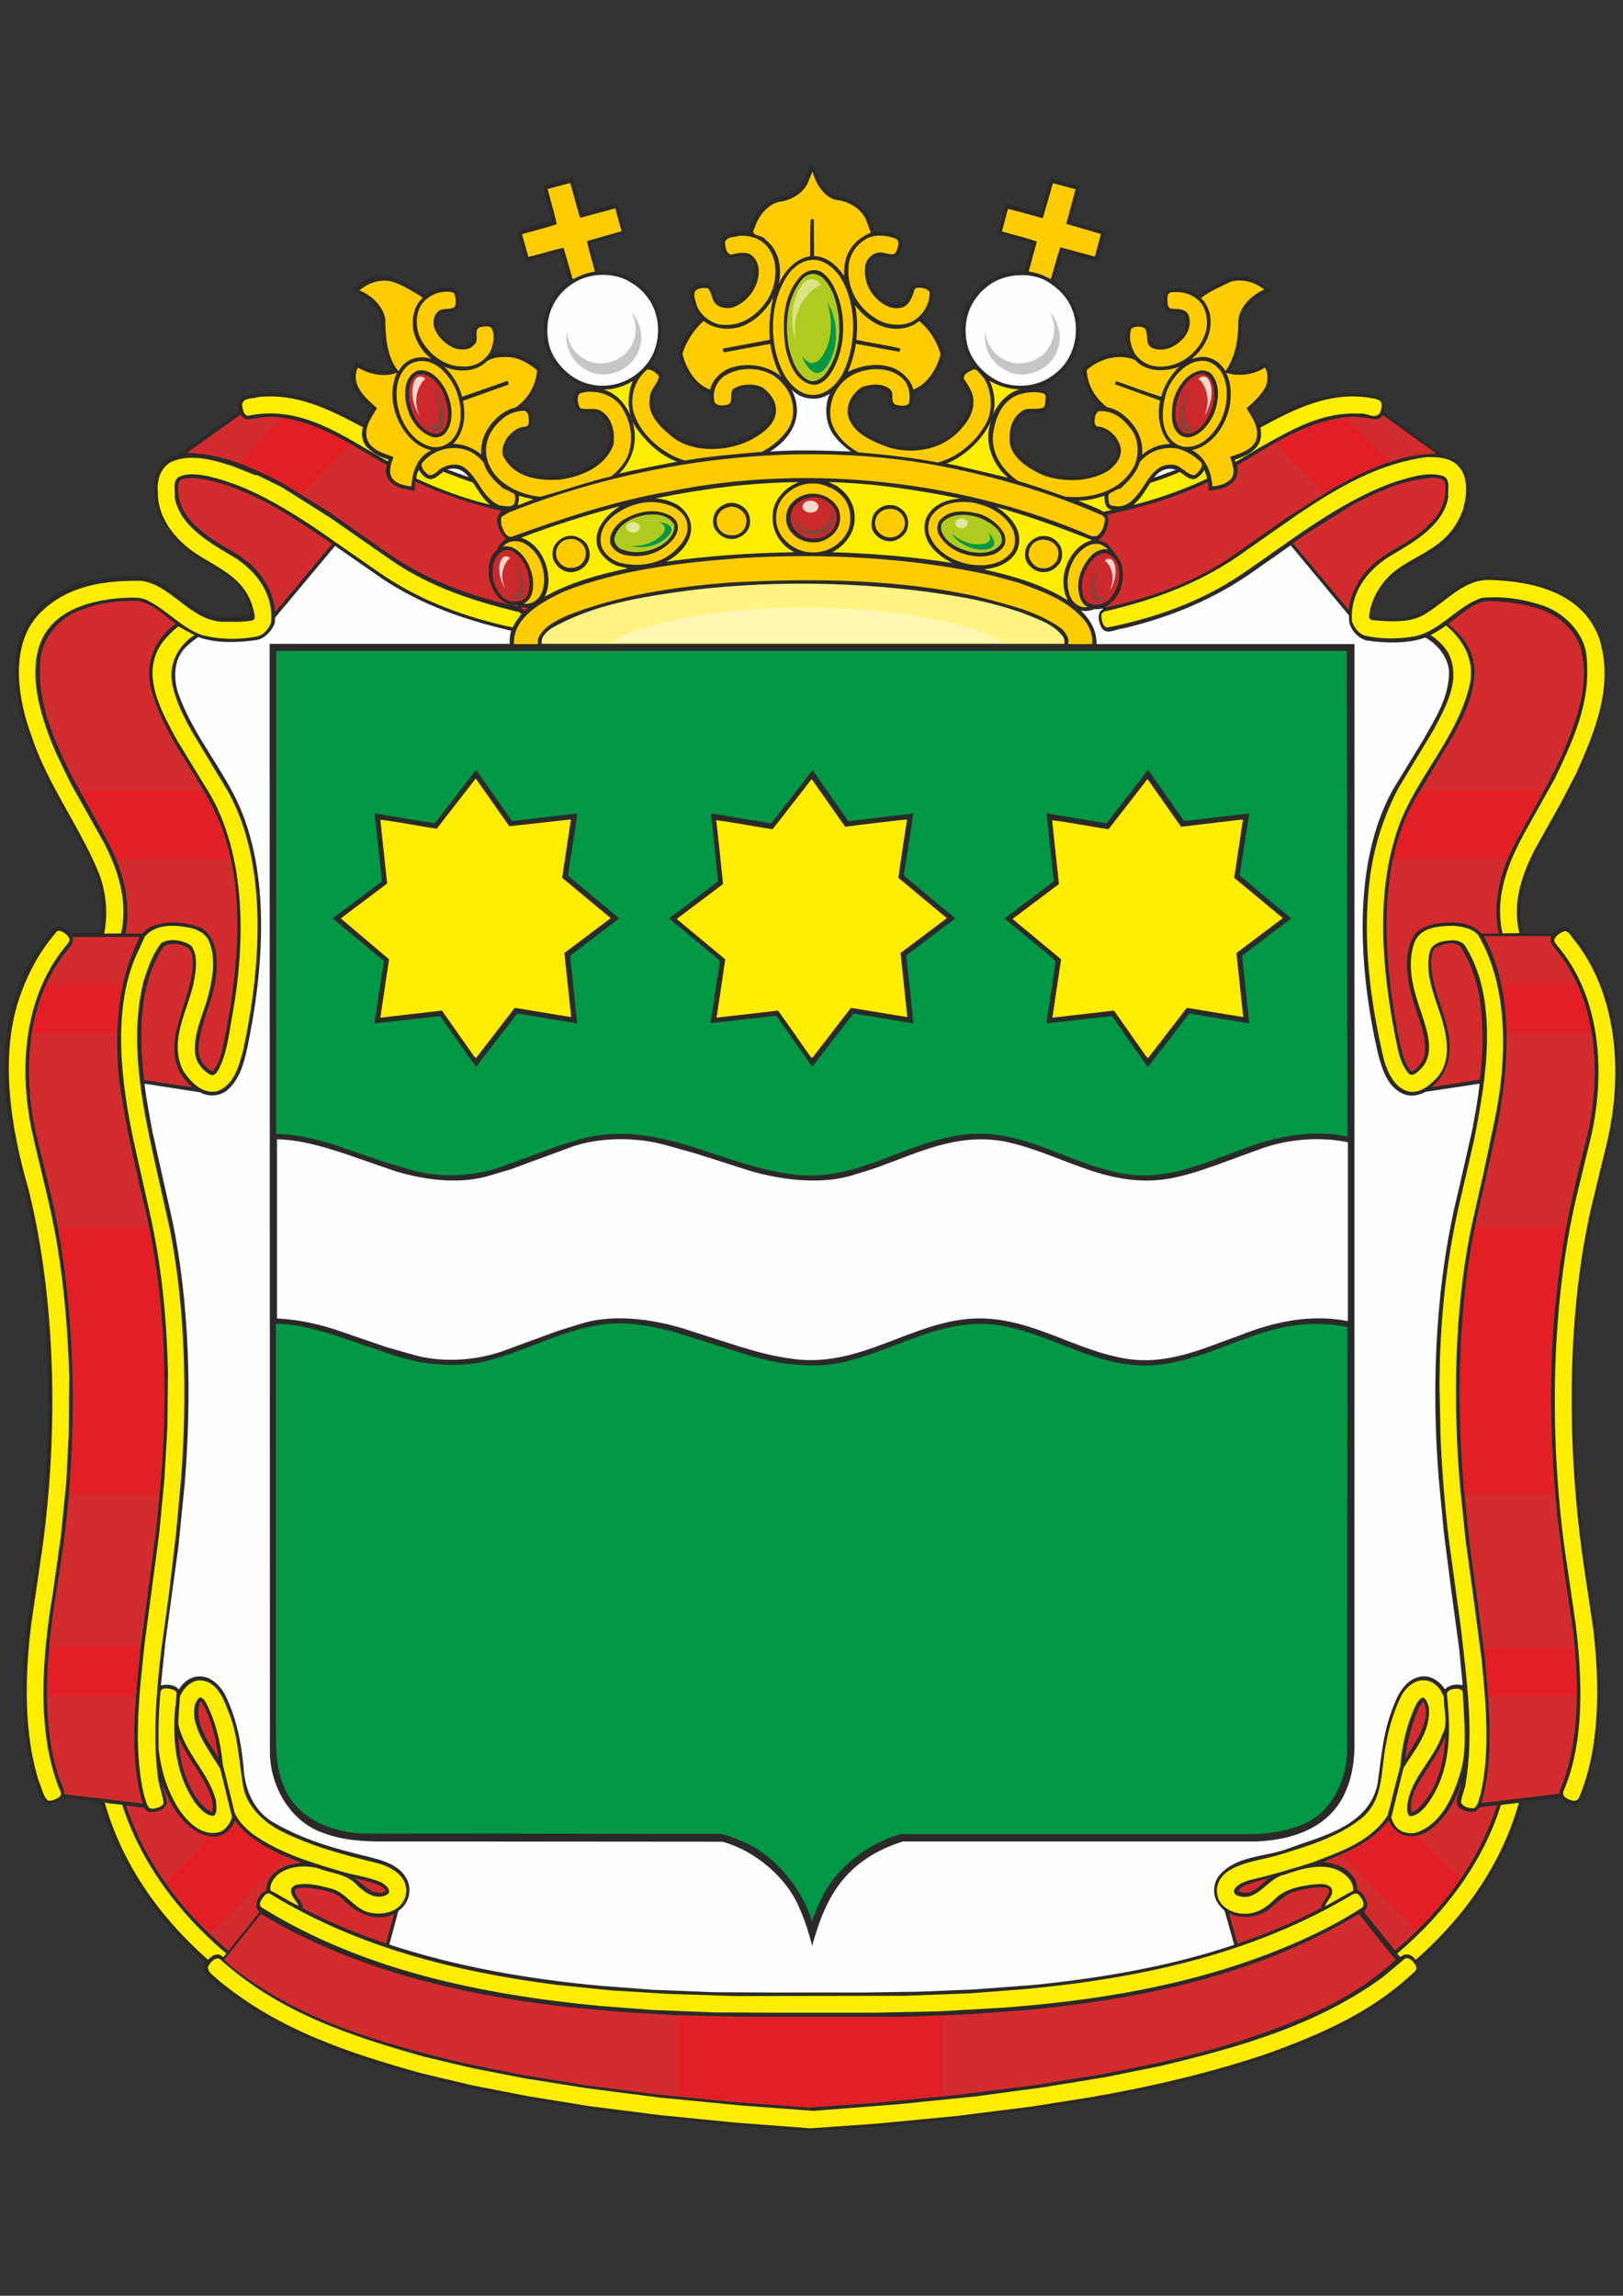 <?xml version="1.0" encoding="utf-8"?>
<!-- Generator: Adobe Illustrator 26.4.1, SVG Export Plug-In . SVG Version: 6.00 Build 0)  -->
<svg version="1.1" id="Layer_1" xmlns="http://www.w3.org/2000/svg" xmlns:xlink="http://www.w3.org/1999/xlink" x="0px" y="0px"
	 viewBox="0 0 595.3 841.9" style="enable-background:new 0 0 595.3 841.9;" xml:space="preserve">
<rect x="0" y="0" width="595.3" height="841.9" fill="#333333" stroke="none"/>
<style type="text/css">
	.st0{fill-rule:evenodd;clip-rule:evenodd;fill:#2B2A29;}
	.st1{fill-rule:evenodd;clip-rule:evenodd;fill:#FECC00;}
	.st2{fill-rule:evenodd;clip-rule:evenodd;fill:#B0CB1F;}
	.st3{fill-rule:evenodd;clip-rule:evenodd;fill:#FEFEFE;}
	.st4{fill-rule:evenodd;clip-rule:evenodd;fill:#CC292C;}
	.st5{fill-rule:evenodd;clip-rule:evenodd;fill:#FFED00;}
	.st6{fill-rule:evenodd;clip-rule:evenodd;fill:#D32C2E;}
	.st7{fill-rule:evenodd;clip-rule:evenodd;fill:#FFF383;}
	.st8{fill-rule:evenodd;clip-rule:evenodd;fill:#E31E24;}
	.st9{fill-rule:evenodd;clip-rule:evenodd;fill:#009846;}
	.st10{fill-rule:evenodd;clip-rule:evenodd;fill:#C5C6C6;}
	.st11{fill-rule:evenodd;clip-rule:evenodd;fill:#DBE285;}
	.st12{fill-rule:evenodd;clip-rule:evenodd;fill:#8A4137;}
	.st13{fill-rule:evenodd;clip-rule:evenodd;fill:#FBD9CA;}
	.st14{fill-rule:evenodd;clip-rule:evenodd;fill:#E2E69A;}
	.st15{fill-rule:evenodd;clip-rule:evenodd;fill:#FFF7B2;}
</style>
<g id="Layer_x0020_1">
	<g id="_666825264">
		<path class="st0" d="M298.7,61.3c1.3,4,3.2,9.1,7.9,10.5c5.4,0.7,11.2,4.3,13,9.8c0.5,1.2,0.8,2.4,1.2,3.6c3.3-0.3,6.7,0,9.3,1.8
			c1.5,1.3,0.7,3.8,0.1,5.3c-0.4,0.8-1.1,1.6-1.9,2.1c-3.1,0.7-7.4-2.2-9.2,1.8c-1.6,3.7-0.1,7.9,2,10.9c2.2,2.7,5.1,4.8,8.6,4.4
			c1.1-0.2,2.4-0.8,2.9-2c1-1.6,0.6-4,2.5-5.1c2.4-0.5,5.1-0.2,6.7,1.8c0.9,4-1.1,7.5-3.6,10.4c4,3.6,6.6,8,8.2,12.8
			c-1.2,6-5.1,12.6-11.4,14.8c-0.1,2,0.3,4.4-1.9,5.5c-2,0.7-4.4,0.5-6.3-0.5c-1.9-1.5,0.2-4.8-2.1-6c-2.8-1.2-6.7-1.1-9.2,0.7
			c-2.7,2.5-4.4,6-2.9,9.6c2.7,5.3,8.5,7.3,13.4,9.3c8.5,2.4,18.3,1.1,24.5-5.3c3.5-3.5,6.3-7.7,4.9-12.8c-0.5-2.8-4.5-4.7-2.7-7.9
			c1.1-1.4,2.6-2.1,4.1-2.7c-4.1-5.7-5.5-14.2-2.8-21c3.3-7.9,11.4-13.9,20.1-13.7l1.5,0.1c1.1-3.3,2.2-6.7,3-10.2
			c-4-1.6-8.6-2.3-12.7-3.7l2.9-11l12.6,3.5l0.3-0.3c1.1-4.1,2.3-8.3,3.5-12.4c3.7,0.8,7.2,2.1,10.9,2.9c-0.9,4.3-2.4,8.7-3.3,13
			l12.6,3.5c-0.6,3.8-2,7.3-2.9,11l-12.8-3.3l-3.1,10.7c3.6,2.8,6.7,6.6,8.1,10.7c2.9,8.5,0.6,18.2-6.6,24c-2.7,2.2-5.6,3.8-9,4.6
			c2,0.4,4.7,0,5.5,2.2c0.3,2.4,0.4,5.1-1.8,6.5c-3.4,0.7-8.2-0.8-9.6,3.3c-1.5,2.6-2.2,6.3-1.1,9.3c4.5,8.3,13.5,11,22.5,11
			c6-0.1,12-2.2,15-7.8c1-3.3-0.9-6-3.5-8c-1.5-1.5-4.4-0.5-5.5-2.6c-0.7-2-0.3-4.4,0.7-6.1c0.6-0.7,1.3-1.1,2.1-1.1
			c-3.8-3.8-6.1-8.5-6.6-13.9c4.8-4.4,11.2-6.9,17.9-5.2c-0.8-1.7-1.5-3.6-1.6-5.6c0.1-2-0.3-4.7,1.9-5.6c1.7-0.7,4-0.4,5.7,0.4
			c2.7,1.7-0.1,5.9,2.9,7.3c3.7,1.1,7-0.7,9.5-3.5c1.3-2,2.8-4.4,1.6-6.9c-1.6-3.1-6.3,0-7.5-3.5c-0.4-1.9-0.6-4.3,0.6-5.9
			c3.7-2.2,8.3-0.6,11.5,1.5c3.6-2.7,7.6-4.3,11.5-6.3c5.7-1.8,11.2,0.8,15.4,4.8c-4,1.3-8.5,4.1-10.2,8.4
			c-1.6,5.2-0.1,11.8-2.7,16.5l-2,4c4.7,1.3,9.6-0.3,13.2-2.7c1.5,2.4,2,5.5,1.1,8.4c-1.3,3.3-4,6.3-6.9,8.7
			c1.1,1.8,2.2,3.5,2.8,5.5h0.4c13.1-7.1,27.7-14.3,43.8-10c0.7,0.3,1.7,0.9,1.9,1.8c0.4,1.2,0,2.6-0.3,3.7l22.4,16
			c3.5,0.5,7.1,3.3,8.2,6.9c5,18.7-9.8,27.6-22.6,34.5c-3.6,2.2-7.9,6-9.8,10c-1.3,2.4-2.1,4.9-2.5,7.6l0.3,0.3
			c6.1,0.4,13.3,1.2,18.3-2.1c7.9-4.7,14.3-13,24.3-12.7c16.1,0.4,33,4.3,40.5,19.9c7.1,17.1,0,35.9-6.7,51.1l-5.6,11.2L564.1,312
			c-4.5,8.9-8.3,19.4-5.5,30.1c3.6,0.3,7.4,0.1,11.1,0.1c1.4-1.2,2.8-2.6,4.8-2.2c2.1,0.7,3,2.9,4.4,4.5
			c13.2,17.5,16.7,40.4,13.6,63.4c-2.6,17.7-8.5,34-10.9,51.8c-6.4,38-4.7,81.3,1.1,119c4.5,25.7,7.7,57.6-2.9,81.5
			c-0.6,0.8-1.4,1.5-2.3,1.4c-2.1-0.1-3.9-0.9-5.3-2.4l-13.5,1.6c-6.4,22.4-19.9,42.2-38.8,59c0.6,0.8,0.7,1.9,0.4,2.9
			c-1.5,2.5-4,4.1-6.2,6.1c-19.8,15.5-42.5,23.9-65.8,30.7l-19.5,5c-11.8,2.7-23.8,4.8-35.7,6.9l-25,3.6l-25.7,2.9l-26.2,2.4
			l-19.4,1.2l-27.3-2l-27.5-2.7l-22.9-2.8l-24.2-3.8l-21.8-4.2c-31.3-7.2-62.1-15.5-88.6-34.5c-3.2-2.4-6.3-5-9.2-8
			c-0.5-0.8-0.8-2.1-0.4-3.1l0.4-0.7c-19-16.7-32.3-36.6-38.7-58.9L23,659c-1.5,1.6-3.3,2.6-5.5,2.3c-1,0-1.9-0.9-2.3-1.8
			c-8.5-19.1-7.7-43.8-5.1-65.4l4.2-28.6c5.6-42,4.5-89.3-5.2-129l-4.7-19c-1.8-9.4-2.9-19.1-2.8-29.4c0.9-17.8,6.2-33.8,17.6-47.3
			c0.7-0.9,1.9-1.1,2.9-0.9c1.4,0.3,2.5,1.5,3.7,2.2h10.7c3.1-11.2-1.1-22.1-5.9-31.4l-11.8-21.1c-7.2-14.9-14.4-30.1-13.1-48.2
			c0.8-10.4,7.7-20.7,17.6-25c8.2-3.9,17.6-5.3,27.4-5.2c11.2,0.5,17.8,12.4,28.3,14.7c4.1,0.6,8.9,0.5,13-0.3
			c-1.1-5.5-3.2-11.1-8.7-14.4l-6.5-4.1c-2.2-1.3-4.4-2.6-6.5-4c-1.2-0.8-2-1.6-3-2.5c-7.5-6.6-12.3-15.1-10.5-25.5
			c0.6-2.9,2.5-5.9,5.3-7.3l3.4-1.2L87.6,151l0.1-0.1c-0.3-1.3-0.7-3.1,0-4.3c1.1-1.5,2.9-1.5,4.4-2c15.5-2.7,28.8,4,41.2,10.8
			c0.7-1.9,1.7-3.7,2.9-5.3c-3.9-3.9-8-7.7-7.3-13.4c0.5-1.4,0.9-2.7,1.7-4c3.7,2.6,8.6,4.1,13.2,2.7c-3.7-5.5-4.2-12.3-4.3-19.2
			c-1.2-4.7-6.1-8.3-10.6-9.6c4-4.3,9.9-6.6,15.8-4.7c3.7,2,7.6,3.5,11,6.2c2.9-2,6.5-2.9,10.3-2.3c0.8,0.2,1.6,1.1,2,1.8
			c0.4,1.9,0.6,4.4-0.7,5.9c-2.4,1.7-8.1,0-7.2,4.9c0.4,3.7,3.9,6.9,7.2,8c1.8,0.4,4,0.5,5.3-1c1.5-2-0.7-5.5,2.1-6.6
			c1.8-0.5,4.1-1,5.9,0c2.5,2.9,1.3,7.7-0.3,10.7c0,0-0.1,0.1-0.1,0.3c6.6-1.8,13.1,0.7,18,5.1c-0.3,5.5-2.5,10-6.6,14
			c1,0.2,2.1,0.7,2.6,1.6c0.6,1.7,1.2,4,0.3,5.7c-2.1,2.4-6.1,1.2-7.6,4.7c-1.1,1.7-2.4,4.1-1.1,6.2c4.8,7.7,14.3,8.4,22.7,6.7
			c5.9-1.5,12.5-4.7,14.9-11c0.8-4.1-0.4-8.1-3.3-11c-2.7-1.9-7.4,0.9-9.2-2.5c-0.5-1.8-1.1-4.5,0.4-6c1.2-1.1,2.8-1.1,4.4-1.2
			c-1.1-0.6-2.8-1-4.1-1.7c-7.9-3.7-12.8-11.8-12.3-20.6c0.2-6.8,3.8-12.6,9.4-16.8c-1.1-3.6-2.1-7.2-3-10.8
			c-4.2,0.9-8.5,2.3-12.8,3.4c-1.2-3.4-2.1-7.1-3.1-10.7l0.2-0.4l12.5-3.5c-0.9-4.4-2.5-8.6-3.4-13l10.9-2.9
			c1.2,4.3,2.4,8.5,3.6,12.8c4.3-0.8,8.5-2.3,12.7-3.4l0.3,0.3l2.9,10.7l-12.7,3.6c0.8,3.3,1.6,6.9,2.7,10.2c8.7-0.5,16.9,4,20.9,12
			c3.5,6.7,2.8,16.7-2,22.6c1.8,0.7,4,1.9,4.8,4c-0.3,2.9-3.3,4.8-3.5,7.8c-1.1,6.4,4.6,11.3,9.4,14.4c8,4.9,19.6,3.3,27.2-1.1
			c3.3-2.2,7.8-5.5,6.7-10c-0.5-2.4-2.2-4.8-4.5-6.2c-2.5-0.8-6-1.1-8.3,0.3c-1.9,1.6,0.2,5.1-2.5,6.1c-1.9,0.5-4.6,0.9-6.3-0.3
			c-1.2-1.2-1.1-2.9-1.1-4.6c-6.2-2.2-10-8.8-11.4-14.7c1.5-4.8,3.8-9.4,8.1-13c-2.1-2.8-4-5.7-3.9-9.4c0-0.8,0.5-1.6,1.1-2.1
			c1.8-0.9,4.3-1.8,6.3-0.7c2.1,2.2,1.7,7.8,6.5,6.8c3.6-0.2,6.8-3.3,8.5-6.5c1.3-2.4,2-5.7,0.9-8.5c-0.8-1.6-2.4-2.7-4.2-2.6
			c-1.9,0-3.6,1.5-5.5,0.4c-1.9-1.6-2.7-4.1-1.9-6.6c2.5-2.7,6.1-2.6,9.8-2.4c1.1-4.5,3.5-9.2,8.1-11.6c3.8-1.9,9.1-1.5,11.3-6
			c1.2-2.2,2.3-4.5,2.9-7.1c0.5,0.5,1.7-0.4,1.7,0.7L298.7,61.3z"/>
		<path class="st1" d="M306.5,73.3c4.4,0.4,8.7,2.7,11,6.9l1.9,5.1c-2.2,1.1-4.8,2.4-6.5,4.7c-2.7,3.1-3.4,6.9-3.3,11.2
			c-2.5-3.7-6.3-7.2-11-7.3l-0.1-13.4c-0.4,0-0.7-0.3-1.1-0.1c-0.4,4.4-0.1,9.2-0.3,13.6c-5.2,0.7-9.6,5.6-11.5,10.3
			c1.3-5.7,0.3-12.4-4.7-16.3c-1.1-2.1-6.2-1.1-4.1-4.4c1.2-4,4.4-8.3,8.6-9.5c4.7-0.5,9.9-3.4,11.4-8.3l1.2-2.9
			C299.1,67,301.9,72,306.5,73.3L306.5,73.3z"/>
		<path class="st1" d="M212.9,79.9c4.2-1.3,8.6-2.3,12.8-3.5c0.7,2.8,1.5,5.5,2.3,8.4l-12.7,3.6c0.7,3.7,2,7.5,2.9,11.2
			c-2.9,0.4-5.6,1.5-8.1,2.8c-1.2-3.7-2.2-7.7-3.4-11.5c-4.3,0.8-8.6,2.4-12.9,3.3l-2.3-8.2l0.2-0.2c4.2-1.2,8.4-2.2,12.5-3.6
			c-0.9-4.4-2.3-8.6-3.3-12.9l8.2-2.2c1.4,4.2,2.3,8.6,3.7,12.8L212.9,79.9z"/>
		<path class="st1" d="M391.1,82.1l12.7,3.7l-2.2,8.3l-12.7-3.4c-1.3,3.9-2.3,7.8-3.5,11.7c-2.5-1.4-5.2-2.5-8.1-2.8l3-11
			c-4.2-1.5-8.6-2.5-12.8-3.7l2.2-8.3c4.2,1,8.5,2.3,12.8,3.4l3.7-12.8l8.3,2.2L391.1,82.1L391.1,82.1z"/>
		<path class="st1" d="M282.2,91.5c3.6,5.3,2.5,13.5-0.8,18.6c-4,6-10.2,10-17.5,8.9c-3.6-0.8-7.4-3.7-8.5-7.5
			c-0.4-1.5-1.1-3.1-0.5-4.7c1.1-1.2,3-1.3,4.7-1.1c1.8,1.7,1.2,4.8,3.6,6.3c1.8,1.2,4.8,1.3,6.7,0.3c4.9-2.3,8.5-7.5,8.4-13.1
			c-0.1-2.5-1.2-4.9-3.5-6.1c-2.2-0.8-4.7-0.2-6.8,0.3c-1.8-0.8-1.9-2.7-2.1-4.4c0.5-2.3,3.3-1.9,5.1-2.5
			C275.6,86.2,279.7,87.7,282.2,91.5L282.2,91.5z"/>
		<path class="st1" d="M328.6,87.6c0.9,0.4,1,1.4,0.9,2.3c-0.4,1.1-0.5,2.5-1.6,3.3c-2.2,0.4-4.3-1.2-6.5-0.4
			c-2.2,0.7-4,2.9-4.1,5.3c-0.4,5.2,1.7,9.8,6.1,13c2.1,1.5,4.6,2.4,7.3,1.7c2.9-0.8,4-4,4.7-6.6c0.6-1,1.8-0.7,2.8-0.6
			c1.1,0.1,2.2,0.6,2.8,1.6c0,4-1.9,7.5-5.1,9.9c-3.3,2.5-8.5,2.4-12.2,1c-7.5-3.3-13-11-12.5-19.5c0-4.7,2.7-9,6.9-11.2
			C320.9,85.9,325.5,86.2,328.6,87.6L328.6,87.6z"/>
		<path class="st1" d="M307.9,101.2c6.7,10.1,6.4,26.1,0.8,36.5c-2.1,3.5-5.7,6.9-9.9,7.1c-4.5,0.4-8.2-2.9-10.6-6.5
			c-6.6-11-6.4-28.3,1.6-38.6c2.7-3,6-4.9,10.2-4.3C303.2,96.2,305.9,98.4,307.9,101.2z"/>
		<path class="st0" d="M304.6,103.1c6.3,9.6,6.3,25.3-0.5,34.7c-1.6,1.9-3.5,3.5-6,3.3c-6.3-1.1-8.7-7.9-9.9-13.2
			c-1.5-9.6-1-20.2,5.9-27.1c1.6-1.3,3.7-2.1,5.9-1.6C301.8,99.7,303.4,101.4,304.6,103.1L304.6,103.1z"/>
		<path class="st2" d="M305.6,107.7c3.6,9.6,3.3,22.4-3.6,30.3c-1.4,1.3-3.5,2.3-5.4,1.5c-4.6-2.5-6.1-7.5-7.3-12
			c-1.5-8.6-0.7-17.9,4.5-24.6c1.4-1.8,3.5-2.9,5.7-2.3C302.7,101.7,304.3,105,305.6,107.7L305.6,107.7z"/>
		<path class="st3" d="M239.7,112.8c3,7,2,16.2-3.5,21.9c-5.5,6-14,8.4-21.9,5.6c-6.1-2.1-11.9-8.3-13.1-14.7
			c-1.7-8.7,1.5-17.1,9.2-21.8c5.9-3.9,15.4-4.1,21.3,0C235.2,105.8,238.2,109.3,239.7,112.8z"/>
		<path class="st3" d="M392.9,112.7c3.3,7,1.8,16.3-3.3,21.9c-5.5,6.2-13.9,8.3-21.7,5.9c-6.1-2.1-12-8.2-13.2-14.5
			c-1.9-8.6,1.3-16.9,8.6-21.8c6-4.1,15.9-4.6,21.9-0.3C388.4,106,391.5,109.2,392.9,112.7L392.9,112.7z"/>
		<path class="st1" d="M154.3,108.6c0.2,0.3,0.5,0.4,0.7,0.7c-3.2,2.9-3.9,7.1-3.5,11.3c0.8,4.3,3.2,8.2,6.8,11.1
			c-3.4-1.4-7.7-0.6-10.3,2c-0.8,0.7-1.2,1.6-1.9,2.4c-4.2-5.1-4.7-12.3-4.8-19.3c-0.9-4.6-5.2-8.7-9.5-10.3
			c3.2-2.6,6.9-4.1,11.2-3.4C147,104,150.6,106.5,154.3,108.6L154.3,108.6z"/>
		<path class="st1" d="M463.7,106.2c-4.6,1.9-9.4,6.6-9.5,11.8c0,6.7-1.1,12.9-4.7,18.1c-2-3.3-5.3-5.6-9.4-5.2l-3,0.7
			c5.1-4.3,7.8-9.9,6.7-16.4c-0.7-2.2-1.5-4.3-3.3-5.9c3.3-2.6,7.3-4.2,11-6C455.9,102.1,460.3,103.5,463.7,106.2L463.7,106.2z"/>
		<path class="st1" d="M166.7,107.8c0.4,1.5,0.9,3.6-0.1,4.9c-1.8,1-4.4,0.1-6,1.6c-1.5,1.4-1.8,3.5-1.4,5.5
			c1.1,3.7,4.8,7.3,8.6,8.2c2,0.2,4.5,0.4,5.9-1.4c2.5-1.5-0.3-5.5,2.3-6.6c1.3-0.2,2.9-0.7,4.1,0.1c1.8,2.6,0.8,6.5-0.4,9.1
			c-2.3,3.5-5.9,5.5-10.2,5.2c-6.5,0-12.6-4.7-15.4-10.6c-1.7-3.6-1.7-8.7,0.4-12c2.7-3.7,7.1-5.5,11.6-4.6L166.7,107.8L166.7,107.8
			z"/>
		<path class="st1" d="M441,111.8c2,3.3,2.3,8.2,0.6,11.7c-2.4,5.9-8.4,10.4-14.6,10.9c-4.3,0.4-8.1-1.1-10.7-4.6
			c-1.5-2.7-2.5-6.2-1.3-9.3c1.3-1,3.6-0.9,4.9-0.1c1.7,2.2-0.4,6.3,3.2,7.4c3.7,1.2,7.2-0.3,9.9-2.7c2.7-2.4,4-5.7,3.1-9.1
			c-0.9-2.9-4-2.6-6.5-2.8c-0.7-0.1-1.1-0.8-1.3-1.5c0-1.5-0.7-3.7,1.1-4.5C434.1,106.7,438.3,108,441,111.8L441,111.8z"/>
		<path class="st1" d="M282.4,124.6c-5.7,1.1-11.4,2.1-17.1,3.2c-0.4,0.3,0,0.7,0,1.1l0.3,0.3l16.9-3.1c0.7,4.3,1.9,8.4,4,12
			c-5-4.3-13.1-5.4-19.3-2.9c-3,1.3-6.2,4.4-6.7,7.7c-5.6-2-8.9-7.9-10.2-13.2c1.4-4.4,4-8.6,7.8-12c4.2,3.5,11.4,3.7,16.1,1
			c3.9-2,7.7-6,9.5-9.9C282.5,113.7,281.9,119.1,282.4,124.6L282.4,124.6z"/>
		<path class="st1" d="M333.8,119.7c1.2-0.4,2.3-1.1,3.3-2c4,3.3,6.6,7.6,7.9,12.2c-1.3,5.2-4.7,10.9-10,13
			c-0.8-3.6-4.4-6.9-7.8-8.1c-5.2-1.9-11.5-0.8-16.2,1.6c1.2-3,2.5-6.7,2.9-10.3c5.3,0.9,10.7,2,16,2.9c0.2-0.4,0.3-0.9,0.3-1.2
			c-5.3-1.3-10.7-2-16.1-3.2c0.4-4.2,0.4-8.7-0.5-12.7C318.5,118.3,325.8,122.5,333.8,119.7L333.8,119.7z"/>
		<path class="st1" d="M197,135.8c-0.4,5.5-3.2,10.3-7.8,13.6c-5.5,1.2-10.5,6.5-12.1,11.8c-0.4,1.7-0.8,3.6-0.5,5.5
			c-2.9-2.3-6.4-3.9-10.4-3.9c4-4.1,4.8-10.2,3.6-15.8l16.8-6c-0.2-0.4-0.1-1.8-1.1-1.1l-16,5.6c-1.1-4.1-3.3-7.9-6.6-11.1
			c4.6,2.2,11.5,2.2,15.4-1.7c2.5-1.9,5.9-1.9,9.2-1.7C191,131.6,194.2,133.4,197,135.8z"/>
		<path class="st1" d="M416.3,132c3.7,4.1,9.9,4.5,15,2.9l1.2-0.5c-3.2,3.3-5.5,6.9-6.6,11.1c-5.5-1.7-11-3.8-16.4-5.7
			c-0.4,0.2-0.4,0.7-0.6,1.1l16.6,6c-1.1,5.6-0.2,11.9,3.7,15.9c-4,0.1-7.4,1.5-10.3,4c0.7-6.5-3.2-12.5-8.8-16
			c-1.3-0.7-2.7-1.2-4.1-1.5c-4.4-3.5-7.2-8.1-7.4-13.6C403.2,131.6,410.2,129.5,416.3,132L416.3,132z"/>
		<path class="st1" d="M167.4,143.4c2.1,5.5,2.6,13.2-1.6,17.9c-1.8,1.9-4,2.8-6.5,2.7c-6-0.6-10.7-6.5-12.5-11.8
			c-2-5.5-2.2-13.2,2.2-17.6c2-2,5.1-2.6,7.8-2C161.7,133.8,165.6,138.9,167.4,143.4L167.4,143.4z"/>
		<path class="st1" d="M447.8,136.2c3.6,5.7,2.4,14.3-1,19.8c-2.4,4-6.4,7.8-11.2,7.9c-2.6,0.1-4.8-1.1-6.4-3
			c-4-4.8-2.9-12.7-1-18.1c2-4.5,6.4-9.8,11.7-10.4C443.2,131.9,445.9,133.6,447.8,136.2L447.8,136.2z"/>
		<path class="st1" d="M145.6,136.7c-3.6,7.8-1.1,17.6,4.7,23.8c2.3,2.4,4.9,4,7.9,4.6c-5.2,2.5-7,8-7.3,13.3
			c-2.8-0.4-5.9-0.9-7.4-3.6c-1-2.5,0.1-5,0.8-7.2c-3.8-1.4-9.1-2.8-9.9-7.6c-0.5-4,2-7.1,3.9-10.3c-4.3-3.8-9.5-8.3-7.3-14.3
			l0.3-0.6C135.4,137.2,140.9,138.5,145.6,136.7L145.6,136.7z"/>
		<path class="st1" d="M464.2,141.9c-1.6,2.9-4.3,5.6-7,7.8c2.3,3.7,5.3,7.9,3.2,12.5c-2.2,3.3-5.9,4.2-9.2,5.3
			c0.7,2.3,2.1,5.5,0.5,7.9c-1.8,2.1-4.4,2.7-7,3c-0.4-5.2-2.4-10.7-7.5-13.3c7.8-1.7,13-9.9,14-17.3c0.5-3.9,0.2-7.9-1.5-11.1
			c4.7,1.5,10.3,0.7,14.2-1.9C465.3,136.5,465.1,139.8,464.2,141.9L464.2,141.9z"/>
		<path class="st1" d="M332.3,140.3c1.2,2.1,1.7,5,1.1,7.6c-1.1,1.4-3.7,0.9-5.1,0.4c-1.8-1.1-0.3-3.9-1.6-5.3
			c-2.7-2.7-7.5-2.2-10.7-1c-3.2,2.3-5.3,5.5-5.1,9.5c1.1,7.3,9.2,10.4,15.1,12.6c8.9,2.6,19,0.9,25.6-5.8c3.6-3.7,6.5-8.3,5.1-13.6
			c-0.7-2.1-1.9-4-3.2-5.8c-0.1-2.1,2.3-2.7,3.7-3.5c1.6,0.2,2.5,2.2,3.7,3.3c2.9,4.6,3.5,11.8,0.7,16.7
			c-3.6,6.6-10.6,12.5-17.7,14.2c-9.4-1.8-19.2-2.9-29-3.7c-4.8-2.5-9.6-7.5-10.3-12.8c-0.7-6.6,2.6-12.8,8.4-15.8
			C319,134.4,328,134.3,332.3,140.3L332.3,140.3z"/>
		<path class="st1" d="M287.2,140.9c3.7,3.9,4.8,10.4,2.5,15.3c-2.1,4-6.3,7.4-10.2,9.5c-9.5,0.8-19.1,1.6-28.3,3.2
			c-8.3-2.4-17.2-10.2-19.1-18.9c-0.8-5.7,1-10.9,5.3-14.5c1.8,0,3.2,1.1,4.3,2.5c-0.4,2.8-3.2,4.7-3.3,7.6
			c-1.3,6.4,3.7,11,8.3,14.7c7.5,5.9,19.7,5.3,27.9,1.4c3.8-1.9,9-5.1,9.9-9.8c0.7-4-1.5-7.2-4.5-9.6c-2.8-1.6-7.2-1.7-10-0.2
			c-3.5,0.9-0.1,5.8-3.5,6.4c-1.6,0.3-3.5,0.4-4.4-1c-0.9-3.8,0.5-7.5,3.7-9.7C272.1,133.8,282.2,134.5,287.2,140.9L287.2,140.9z"/>
		<path class="st0" d="M163.2,142.5c2.5,4.6,3.9,11.9,0.1,16.4c-1.2,1.3-3.1,1.8-4.9,1.3c-6.3-2.3-9.4-8.8-9.8-15.1
			c-0.1-3.7,0.7-7.4,4.3-9.1C157.5,134.8,161.2,138.9,163.2,142.5L163.2,142.5z"/>
		<path class="st0" d="M444.1,136.9c3.9,4.1,2.9,11,0.8,15.6c-1.6,3.3-4.6,7-8.4,7.8c-1.3,0.3-2.6-0.1-3.7-0.8
			c-3.5-2.6-3.1-7.3-2.7-11.3c0.9-5.1,4.5-11,10-12.3C441.7,135.7,443,136.1,444.1,136.9L444.1,136.9z"/>
		<path class="st4" d="M162.6,144.1c1.6,3.9,2.8,9.2,0.4,13.1c-0.6,0.9-1.5,1.6-2.6,1.9c-4,0.1-7.1-3.6-8.6-6.8
			c-1.8-3.7-2.8-9.2-0.6-13.1c0.5-1,1.6-1.9,2.7-2C157.9,136.9,161.1,140.9,162.6,144.1z"/>
		<path class="st4" d="M443.2,138c3,3.3,2.4,8.9,1,12.8c-1.5,3.3-4,7.5-7.9,8.2c-1.1,0.1-2-0.1-2.8-0.7c-3.3-3.2-2.7-8.8-1.3-12.7
			c1.3-3.5,4-7.6,8-8.5C441.4,136.9,442.3,137.4,443.2,138z"/>
		<path class="st5" d="M374.1,142.8c-4.4,1-8.2,5.2-9.9,9.3c1.1-3.6,0.6-8.9-1.3-12.5C366.4,141.7,370.1,142.7,374.1,142.8z"/>
		<path class="st5" d="M234,157.8c3.7,5.1,8.8,9.5,14.3,11.5c-7,1.4-14.3,2.7-21.2,4.4c4.7-4.7,6.7-11,5.3-17.6
			c-1.1-5.5-5.2-11.7-11-13.2c4-0.1,7.5-1.2,10.7-3.2C229.7,145,230,153.1,234,157.8z"/>
		<path class="st3" d="M301.1,145.9c1.1-0.4,2.3-0.8,3.3-1.6c-2.3,4.8-1.6,11.7,1.9,15.9c1.6,2.1,3.7,3.8,5.8,5.4
			c-9.9-0.4-19.9-0.7-29.7,0c5.9-3.6,10.7-9.6,9.8-16.8c-0.2-2.1-0.9-4-1.8-5.9C293.2,145.8,297.2,146.8,301.1,145.9L301.1,145.9z"
			/>
		<path class="st1" d="M229.3,151.6c2.9,5.5,3.2,14-1.1,19c-1.1,1.5-2.6,3.1-4.1,4.1c-8.8,2.1-17.3,5.1-25.9,7.5
			c-8.1-0.8-17.5-5.4-19.6-14.1c-1.4-6,1.6-11.4,6.3-15c2.1-1.6,4.6-2.4,7.4-2.5c1.7,0.5,1.6,2.4,1.7,3.9c0,0.8-0.3,1.8-1.2,2
			c-2.9,0-5.2,2-7,4.3c-1,2-2.2,4.4-1.1,6.7c4,7.6,12.6,8.9,20.6,8.4c7.9-1.1,16.6-4.6,19.7-12.8c0.7-4.8-0.5-10.3-5.1-12.7
			c-2.2-0.9-4.8,0-7.1-0.7c-0.8-1.4-1.2-3.3-0.6-4.9c0.7-1,2.1-0.8,3.2-1.1C221.3,143.3,227,146.1,229.3,151.6L229.3,151.6z"/>
		<path class="st1" d="M383.5,145.5c0,1.3,0,2.7-0.6,3.8c-2.3,1.3-5.5-0.1-7.8,1.3c-3.8,2.4-4.9,6.5-4.8,10.7
			c0.1,6.4,7.2,10.7,12.2,12.9c7.5,2.9,18,2.6,24.6-2c2.7-2.3,4.9-5.3,3.7-8.9c-1.1-3.4-4.6-6.8-8.4-6.9c-1.3-0.7-0.9-2.5-0.7-3.7
			c0.1-0.7,0.6-1.4,1.2-1.9c4.7-0.4,8.5,2.1,11.4,5.9c3.3,3.5,3.7,9.5,1.9,13.8c-4,8.2-12.7,11.6-21.3,11.8l-4-0.1
			c-5.8-2-11.6-4.1-17.5-5.8c-5.7-4-9.7-9.8-9.2-16.8c0.7-5.9,3-12.4,9.2-14.8c2.8-0.9,6.6-1.5,9.6-0.4c0.4,0.3,0.5,0.8,0.7,1.2
			L383.5,145.5z"/>
		<path class="st5" d="M133.1,156.7c-0.7,2.6-0.3,5.6,1.7,7.5c2.2,2.2,4.9,3.5,7.7,4.3l-0.2,0.7c-15.8-8.7-31.4-21-51.4-16.7
			c-1.8-0.5-1.8-2.6-2.1-4.1c0.4-2.8,3.9-2,5.9-2.8C109.3,144.1,121.4,150.5,133.1,156.7L133.1,156.7z"/>
		<path class="st5" d="M506.1,146.9c1.3,1.1,0.5,3.1,0.1,4.4c-1.7,2.8-4.8,0-7.3,0.4c-14-0.8-25.1,5.9-36.3,12.1l-9.4,5.6l-0.3-0.8
			c3.7-1.3,8.6-3.3,9.5-7.8c0.3-1.3,0.1-2.8-0.1-4c12.7-6.9,26.5-14,42.3-10.5L506.1,146.9L506.1,146.9z"/>
		<path class="st6" d="M90.5,153.8c3.5-0.3,6.8-1.3,10.4-0.9c15.1,1.3,27.3,9.8,40,17.1c1.9,0.4,0.1,2.1,0.7,3.3
			c0.1,2.2,2.1,4.2,4,5.1c1.9,1,4.2,1.1,6.4,1.6c0.4-1,0-2.4,0.4-3.4c10,4.8,20.7,8.2,31.7,10.8c-1.2,0.8-1.9,2.4-1.7,4
			c0.3,2.4,1.3,4.6,3.3,6.2c-1.4,0.9-2.9,2.2-3.3,4c-3.1,2.4-3.3,6.3-3.1,9.9c0.7,4,3.1,8.6,7.3,10.1c1.1,0.3,2.2,0.4,3.3,0.4l0,0.4
			c-17.6-3.7-34.5-10-49.3-20.7l-20.3-14.2l-16.8-10.4c-10.8-5.6-22.1-10.8-35-11l19.8-14.1C88.9,152.9,89.7,153.6,90.5,153.8
			L90.5,153.8z M526.9,166.4c-10.6,0-19.9,3.7-29,7.9l-9,4.8l-17,10.8l-21.5,15.1c-13.6,9-28.8,14.3-44.8,17.8v-0.3
			c4.8-2.9,6.9-8.3,6.1-14c-0.3-3.2-3-5.5-4.6-8.1c-1.1-1.5-2.8-1.9-4.4-2.3c2.6-1.6,3.7-4.5,3.9-7.5c-0.1-0.5-0.2-1.1-0.5-1.6
			l0.3-0.3c12.7-2.8,25.1-6.3,36.6-11.9c0.3,0.9,0.2,2.1,0.3,3.2c3.8-0.4,8-1.1,10.2-4.9c0.5-1.3,0.5-3.2,0.3-4.5
			c13.2-7.7,25.9-16.7,41.9-17.8c3.1,0,5.9,0.5,8.8,1c1.2,0.1,2.1-0.7,2.7-1.6L526.9,166.4L526.9,166.4z"/>
		<path class="st5" d="M369.7,175.2l-19.3-4.6l-3.2-0.6c6.6-2.6,13.6-9.1,16.4-15.9C360.7,161.7,363.7,170,369.7,175.2L369.7,175.2z
			"/>
		<path class="st1" d="M177.4,169.6c1,3.9,4.1,7,7.4,9.7c1.5,0.3,2.5,1.3,3.9,1.8c0.4,1.1,0.4,2.9-0.3,3.9c-1.3,1.3-3.5,0.4-5.1,0.4
			c-6.5-2.8-7.7-10.2-13.2-14.1c-2.6-1.7-6.3-0.8-8.7,0.7c-1.2,1.1-2.5,2.5-4.1,2.2c-1.4-1-3-2.5-2.6-4.3c3.7-4.4,9.2-6.4,14.8-5.3
			C172.6,165.3,175.2,167,177.4,169.6L177.4,169.6z"/>
		<path class="st1" d="M440.5,169.5c0.5,0.7,0.4,1.5,0.1,2.1c-0.7,1-1.5,2.2-2.6,2.7c-3.1-0.4-4.9-3.9-8.2-3.9
			c-7-0.4-9.3,7.5-13.2,11.7c-1.8,2.2-4,3.7-6.9,3.6c-1.1-0.3-2.8,0.1-3-1.5c-0.1-1.1-0.5-2.5,0.3-3.3c1.3-0.5,2.4-1.5,3.9-1.7
			c3.3-2.9,6-6,7.2-9.8c3.4-3.9,8.1-5.6,13.2-5C434.8,165.1,437.7,166.9,440.5,169.5L440.5,169.5z"/>
		<path class="st1" d="M404.3,189c0.7,0.5,1.1,1.2,0.9,2.1c-0.3,2.1-1.1,4.2-2.9,5.5l-2,0c-45.6-19.8-102.5-27-154.7-16.4
			c-20.2,3.5-39.3,9.9-58.1,16.7c-2.3-0.1-2.8-2.6-3.6-4.3c-0.1-1-0.3-2.1,0.1-3.1l2.7-1.6c48.4-19.2,107.6-27.5,162.3-16.2
			C368.2,175.7,386.7,181.3,404.3,189z"/>
		<path class="st5" d="M94.1,174.1l9.5,4.7l17.4,11l23,16c14.1,9.6,30.1,14.8,46.5,18.7l0.7,0.7c-1.2,1.6-2.4,3.2-3.2,4.9
			c-17.1-3.7-33.4-9.6-48-19.5l-24.6-17.1c-12.2-8-24.6-15.5-38.8-18.8c-3.4-0.7-7.7-1.4-11,0.2c-2.5,1.5-1.2,5.1-1.5,7.6
			c2,11,13.9,17.1,22.5,22.3c8.1,5.4,13.8,13.6,12.8,23.5c-0.7,2.1-2.5,4.3-4.7,5c-6.6,1.4-14.5,1.3-20.9-0.5
			c-7.4-2.7-13-9.5-20.1-12.8c-2.7-1.2-6-0.8-9.1-0.7c-12,0.9-25.7,4.7-30.1,17.3c-3.3,9.9-0.7,21.1,2.4,30.2
			c2.4,7.3,5.9,14.1,9.3,21L38.1,309c5.1,9.9,9,21.3,6.3,33.3c-2,0.1-4.1,0-6.2,0.1c1.5-7.3,0.7-15.4-1.9-22.1
			C29.2,303,17.4,287.7,11.6,270c-5.1-13.5-8.4-33.8,3.2-45.3c9.9-9.9,23.2-11.9,37.1-11.7c11.8,1.8,18.5,15.8,31.4,15
			c3.2,0.1,6.4,0.1,9.4-0.5c0.8-0.3,0.7-1.2,0.7-1.9c-2.2-11.8-9.6-15.4-19.5-21.3c-8.5-5-16.2-13.6-16-23.9
			c-0.4-4.4,0.9-8.8,4.9-11c7.1-3.2,15.6-0.7,22.4,1.5l8.8,3.5L94.1,174.1z"/>
		<path class="st5" d="M536,172.3c2.6,4.1,1.9,10.4,0.5,14.9c-6.2,16.6-21.3,15.8-29.5,27c-2.5,3.3-4.3,7.3-4.8,11.5
			c-0.3,0.9,0.4,1.6,1.1,1.7c6.7,0.6,14.6,1.2,20-2.6c7.7-4.7,14-12.7,23.8-12.1c15.8,0.6,33.3,4.8,39.4,21.2
			c5.7,17.6-1.7,34.8-8.4,49.8l-5.5,10.6l-9.4,16.8c-4.8,9.2-8.7,19.9-5.9,31.1c-2,0.1-4.1,0-6.2,0.1c-3.1-14,2.4-26.7,8.7-38
			l10.4-18.6c6.6-13.9,13.6-28.2,11.7-45.2c-0.8-8.7-8.8-16.4-16.9-18.7c-6.7-2.2-14.3-3.3-21.7-2.5c-8.7,3-15,11.9-24.1,14
			c-5.9,1.1-13.1,1.2-18.9-0.3c-2.1-0.8-3.7-3.1-4.4-5.1c-0.8-10,5.2-18.4,13.5-23.7c8.4-5,19.9-11.1,21.8-21.8
			c-0.3-2.7,1.1-6.7-2-7.9c-6.1-1.6-12,0.6-17.5,2.2c-20.7,7.3-38.4,21.8-56.9,34.3c-14.7,9.8-31.1,15.6-48.5,19.1
			c-0.9,0.1-1.5-0.8-1.8-1.5c-0.4-1.1-0.7-2.4-0.4-3.6l0.8-0.7c18.8-4.3,36.5-10.9,52.3-22.5l19.3-13.5
			c14.6-9.7,29.4-18.5,47.1-20.7c4.8,0,9.5,0.4,12.2,4.5L536,172.3z"/>
		<path class="st3" d="M171.9,175l-7.8-2.8C167,171.2,170.1,172.3,171.9,175z"/>
		<path class="st3" d="M431.3,172.3l-8,2.9C425.1,172.6,428.2,171.2,431.3,172.3z"/>
		<path class="st5" d="M158.3,175.7c1.7-0.4,2.9-1.7,4.3-2.7c3.6,1.3,7.1,2.8,10.8,3.9c1.9,2.8,3.5,5.8,6.3,8.2
			c-9.4-2.3-18.4-5.6-27-9.6c0-1.1,0.4-2.2,0.9-3.2C154.6,173.9,156.2,175.9,158.3,175.7L158.3,175.7z"/>
		<path class="st5" d="M442.8,175.5c-8.7,4.1-17.8,7.3-27.1,9.7c2.6-2.3,4.4-5.2,6.2-8.1c3.6-1.2,7.3-2.4,10.8-4
			c1.9,1.1,3.7,3.4,6.1,2.3c1.2-0.7,2.3-1.9,3-3.1L442.8,175.5L442.8,175.5z"/>
		<path class="st5" d="M293,176.8c-4.2,1.5-8.3,5.5-9.3,9.8c-1.2,5.7,0.8,11.1,5.5,14.6l2.1,1.3c-15.8,0.3-31.8,1.3-47,3.5
			c4.8-2.4,9.5-7.3,9.2-13c-0.3-3.1-2-5.7-4.6-7.6c-2.6-1.5-5.4-2.5-8.6-2.6C257.4,179.3,274.7,177,293,176.8L293,176.8z"/>
		<path class="st5" d="M352.1,182.8c-4.6,0.4-9.4,1.9-11.9,6.3c-2,3.3-1.1,8.1,1.1,11c2.1,2.9,5.1,4.9,8.1,6.4
			c-14-2.3-29.1-3.5-44.2-4c4.2-2,7.6-6.3,8.2-10.8c0.6-5.3-1.5-9.8-5.8-13c-1.1-0.9-2.4-1.2-3.6-1.9
			C320.6,177.2,336.5,179.7,352.1,182.8z"/>
		<path class="st1" d="M309.7,182.9c2.4,3.2,2.9,8.4,1.2,12c-2.7,5.3-8.3,8.3-14.3,7.6c-4.8-0.4-9.9-4.2-11.4-8.9
			c-1.3-4.3-0.3-9,2.9-12.1c3.3-3.3,7.7-4.8,12.5-4C304.1,178.3,307.4,179.9,309.7,182.9L309.7,182.9z"/>
		<path class="st0" d="M307,185.7c1.4,2,1.5,5.5,0.4,7.7c-1.3,2.8-4.3,4.8-7.2,5.4c-4.1,0.5-8.2-0.8-10.6-4.4
			c-1.8-2.6-1.6-6.5,0.1-9.1c2.6-3.4,6.5-4.9,10.7-4C303.1,181.8,305.5,183.4,307,185.7L307,185.7z"/>
		<path class="st5" d="M195.6,183.1l-5.6,2.2c0.1-1,0.5-2.3,0.3-3.5C192,182.3,193.8,182.7,195.6,183.1L195.6,183.1z"/>
		<path class="st5" d="M405.1,181.8c0,1.9,0.1,4.1,2,5c0.4,0,0.7,0.2,1,0.1l-3.3,0.8c-2.9-1.7-6.2-2.7-9.3-4.1
			C398.9,183.6,402,182.8,405.1,181.8L405.1,181.8z"/>
		<path class="st4" d="M306.4,187.3c0.9,2.1,0.4,4.8-0.7,6.7c-2.3,2.9-5.9,4.1-9.5,3.3c-2.7-0.7-5.6-3.1-6.1-6
			c-0.5-2.5,0.3-4.7,1.9-6.4c2.3-2,5.3-3,8.5-2.4C302.8,183.1,305.3,184.9,306.4,187.3z"/>
		<path class="st1" d="M251.9,191.3c1.3,4.7-1.8,8.3-5.1,11.3c-5.2,4.4-13,5.5-19.7,3.7c-2.7-0.9-5.6-3.2-6.5-6
			c-1.1-4.3,0.8-8.1,4-10.8c5.7-4.7,13.9-7,21.1-4.1C248.3,186.2,251.2,188.5,251.9,191.3L251.9,191.3z"/>
		<path class="st1" d="M371.7,194.6c0.8,2.3,0.9,5.3-0.4,7.4c-3.7,5.2-10,5.9-16,4.9c-5.6-1.1-11.8-4.4-14.2-10.2
			c-1.1-2.2-0.7-5.4,0.5-7.4c3.3-4.7,8.9-5.6,14.5-5.1C362.4,185.2,368.8,188.4,371.7,194.6L371.7,194.6z"/>
		<path class="st0" d="M274,187.4c1.2,1.7,1.5,4.4,0.6,6.3c-0.9,2.1-3.1,3.5-5.2,3.9c-2.9,0.4-5.5-1-7.1-3.5
			c-1.1-1.6-0.9-4.1-0.1-5.9c1.1-2.1,3.3-3.5,5.5-3.8C270.2,184.3,272.5,185.3,274,187.4L274,187.4z"/>
		<path class="st0" d="M331.9,188c1.4,1.8,1.5,4.4,0.7,6.5c-1.1,2.2-3.3,3.7-5.7,4c-2.7,0.1-5.2-1.2-6.6-3.6
			c-1.1-1.8-0.7-4.7,0.3-6.5c1.7-2.5,4.5-3.7,7.5-3C329.6,185.8,330.9,186.7,331.9,188L331.9,188z"/>
		<path class="st5" d="M218.9,199.4c0.6,3.7,4.3,7.1,7.8,8.2l3.6,0.8c-10.7,2.3-21.1,5.1-30.5,10.4c2.7-5.1,1.2-12.6-2.5-17.2
			c-1.7-2.1-3.8-3.7-6.2-4.4c11.8-4.5,23.9-8.3,36.3-11.6C222.8,188.5,218,193.5,218.9,199.4L218.9,199.4z"/>
		<path class="st1" d="M273.2,188.6c1,1.6,0.7,4-0.3,5.5c-1.1,1.5-2.6,2.3-4.4,2.2c-2.1,0.1-4.1-0.9-5.1-2.9
			c-0.6-1.2-0.8-3.2-0.1-4.4c0.9-2,2.9-3,4.9-3.2C270.2,185.8,272.1,186.9,273.2,188.6L273.2,188.6z"/>
		<path class="st5" d="M400.5,198.1c-5.7,1.4-9.5,7.6-10.3,12.9c-0.4,3.2,0,6.6,1.5,9.2c-9.4-5.9-20.1-9-30.9-11.4
			c4.1-0.4,8.6-1.7,11.4-5.5c1.7-2.3,2.1-5.8,1.1-8.6c-1.2-3.5-4.5-6.7-7.7-8.7C377.5,189.3,389.4,193.7,400.5,198.1L400.5,198.1z"
			/>
		<path class="st1" d="M330.3,188.1c1.6,1.5,2.1,4,1.1,5.9c-1,2-3,3.2-5.2,3.1c-2.1-0.1-4.1-1.5-4.9-3.4c-0.7-1.9-0.3-4,1.1-5.5
			C324.4,186.2,328.3,186,330.3,188.1L330.3,188.1z"/>
		<path class="st0" d="M248.3,191.6c0.9,2.3-0.1,4.5-1.5,6.3c-4.6,5.1-11,7-17.7,5.6c-2.1-0.4-4.4-2-5.2-4.1
			c-0.7-3.5,1.5-6.3,4.2-8.4c4.7-3.1,11.2-4.8,16.7-2.4C246.2,189.1,247.6,190.2,248.3,191.6L248.3,191.6z"/>
		<path class="st0" d="M368.2,195.5c0.5,1.1,0.7,2.6,0.4,3.9c-1.5,3.7-5.5,4.6-9.1,4.7c-6.2-0.2-12.3-2.7-15.4-8.5
			c-0.6-1.9-0.4-4.1,1.3-5.5c3.7-3.6,10.1-2.7,14.6-1.4C363.3,190,366.4,192.4,368.2,195.5L368.2,195.5z"/>
		<path class="st2" d="M247.3,192.4c0.4,2.5-1.2,4.6-2.9,6.2c-4.5,3.8-11.5,5.1-17,2.6c-1.2-0.8-2.1-2.1-2.1-3.6
			c0.7-3.9,4.8-7,8.4-8C237.9,188.2,244.6,187.8,247.3,192.4L247.3,192.4z"/>
		<path class="st2" d="M367.2,196.3c0.3,1.1,0.5,2.6-0.3,3.5c-2.8,3.2-7.4,3.3-11.4,2.5c-4-1.1-9-3.3-10.3-8c-0.1-1-0.1-2,0.5-2.8
			c3.6-3.6,9.9-3.1,14.1-1.4C362.7,191.4,365.9,193.3,367.2,196.3L367.2,196.3z"/>
		<path class="st0" d="M214.9,199.1c1.5,1.9,1.9,5.1,0.6,7.2c-1.1,2-3.2,3.1-5.3,3.5c-2.8,0.3-5.2-1.1-6.7-3.5
			c-1.2-1.8-1.1-4.7,0-6.5c1.7-2.4,4.5-3.9,7.6-3.1C212.4,197.1,213.8,197.9,214.9,199.1L214.9,199.1z"/>
		<path class="st0" d="M388.8,200.1c1.1,1.9,1.1,4.9-0.3,6.7c-1.5,1.9-3.5,3.1-5.9,3c-2.4,0-4.3-1.3-5.7-3.2c-1.1-1.7-1.2-4-0.4-5.9
			c0.9-2.1,3.1-3.7,5.3-4.1C384.7,196.3,387.3,197.5,388.8,200.1L388.8,200.1z"/>
		<path class="st1" d="M214.3,200.6c0.9,1.6,0.7,3.8-0.3,5.3c-1.2,1.9-3.4,2.6-5.6,2.3c-1.9-0.2-3.7-1.9-4.3-3.9
			c-0.5-1.9,0.1-3.7,1.4-5.1c1.3-1.4,3.2-1.7,5.2-1.5C212.1,198.3,213.6,199.1,214.3,200.6L214.3,200.6z"/>
		<path class="st1" d="M387.7,200.7c0.9,1.5,0.6,3.9-0.3,5.3c-1.5,2-3.9,2.9-6.2,2.2c-1.9-0.4-3.6-2.6-3.9-4.4
			c-0.1-2.2,0.8-4.3,2.8-5.3C382.7,197.2,386.2,198.1,387.7,200.7L387.7,200.7z"/>
		<path class="st1" d="M198,205.4c1.8,3.9,2.4,9.5,0,13.3c-1.4,1.9-3.5,3-5.9,2.7c3.5-1.9,3.7-6,3.3-9.6c-0.9-4.4-3.1-9-7.6-11.1
			c-1.1-0.2-2.2-0.6-3.3-0.2c1.6-2,4.1-2.4,6.4-1.8C194,199.7,196.7,202.6,198,205.4L198,205.4z"/>
		<path class="st1" d="M406.5,201.6c-2.3-0.6-4.6,0.5-6.3,2.2c-4,4.3-6.1,10.5-3.7,16.2c0.4,1,1.4,2.2,2.5,2.6
			c-2.5,0.5-4.7-0.9-6-2.9c-2.7-5.1-1.3-11.9,2-16.2c2.2-2.5,4.9-4.7,8.5-3.9C404.5,200,405.5,200.6,406.5,201.6L406.5,201.6z"/>
		<path class="st4" d="M193.6,209.7c0.7,3.1,1.2,7.1-0.9,9.6c-1.5,1.3-3.5,1.5-5.4,1.3c-4-1.3-6.1-5.5-6.6-9.3c-0.3-3.5,0.3-7,3.4-9
			c1.2-0.8,2.8-0.8,4-0.1C190.9,203.9,192.7,206.9,193.6,209.7z"/>
		<path class="st4" d="M409.5,206c2.2,4.7,0.7,10.3-2.7,13.9c-1.8,1.5-4.2,2.4-6.6,1.6c-1-0.3-2-1.1-2.6-2.1
			c-1.9-5.2-0.1-10.9,3.7-14.7c1.3-1.2,3-2.2,4.9-1.7C407.5,203.6,408.9,204.8,409.5,206L409.5,206z"/>
		<path class="st1" d="M373.6,213.7c8.8,3.3,18,6.2,24.6,14.3c1.6,2.4,2.7,5,2.4,8.2h-8.8c0.5-2.2-0.9-4.2-2.6-5.8
			c-9-6.4-19.8-8.7-30.2-11.5c-28.3-6.4-60.2-7-90.8-5.3c-21,1.6-41.3,4.7-59.9,12c-3.9,1.9-8.4,3.7-10.7,8
			c-0.3,0.7-0.4,1.7-0.3,2.6h-8.8c-0.4-10.1,11-15.8,18.4-19.3c19.8-7.8,41.8-10.5,64.2-12.2c31.6-2,63.5-0.1,92.6,6.3L373.6,213.7
			L373.6,213.7z"/>
		<path class="st7" d="M375.4,224.9c5.1,2.2,10.9,3.7,14.6,8.7c0.5,0.7,0.4,1.6,0.4,2.5H198.7c-0.4-2.5,1.7-4.4,3.6-5.7
			c15.2-8.7,32.8-11.5,50.6-13.9c33.1-4.1,69.6-3,101.6,2.8C361.6,220.7,368.6,222.5,375.4,224.9z"/>
		<path class="st0" d="M503,216.4l-0.1,0.1L503,216.4z"/>
		<path class="st6" d="M579.7,237.4c3.7,14-1.7,27.6-6.8,39.6l-5.1,10.3l-11.8,21.4c-5.2,9.9-8.8,21.5-6.3,33.6
			c-2.1,0.1-4.3,0-6.3,0.1c-4.2-4.7-11.2-4.5-17.1-3.6c-2.9,0.8-6,1.6-7.8,4.6c-4.2,7-2.2,16.9,0,24.2c1.8,6.1,4.8,11.9,4.1,18.9
			c-0.4,2.6-2.4,5.1-4.8,6.5c-2.9-2.9-3.5-7.2-4.5-11.2c-5.7-28.2-8.7-63.8,5.8-88.9l13.6-22.6c5.5-10.1,12.6-24.2,4.4-35.3
			c-1.5-2.3-3.9-4.4-5.9-6.2c4.6-3.2,8.6-7.7,14.3-8.4C559,220.8,574.5,223.2,579.7,237.4L579.7,237.4z M64.4,228.7
			c-7.2,5.4-11,13.4-9.3,22.3c4.5,20.8,21.7,36.4,27.6,56.6c7.6,23.9,4,53.2-1.1,77.1c-0.8,2.9-1.5,5.9-3.7,8.2
			c-3.3-1.6-5.2-5-5.1-8.6c0.7-10.8,6.9-19.4,6.7-30.5c0-5.1-0.9-10.2-5.2-13.2c-5.5-2.7-13.5-3.2-19.2-0.6
			c-1.1,0.7-2.1,1.3-2.9,2.4H46c2.7-13.9-2.3-26.6-8.6-37.7L26,284c-6.3-13.1-12.7-26.5-11.1-42.5c0.7-7.3,6.3-14.3,13-17.1
			c7-3.1,15.1-4.3,23.3-4C56.3,221.7,60.2,225.6,64.4,228.7z"/>
		<path class="st8" d="M193.6,223c-0.4,0.3-0.8,0.8-1.2,1.1c-0.3-0.5-1.5-0.7-1.1-1.5L193.6,223z"/>
		<path class="st5" d="M71.3,232.9c-5.9,3.8-9.6,10.6-8.1,17.9c1.2,6.3,4.1,11.9,7.2,17.5l13.2,21.9c15.1,27.1,12,65.4,5.5,95.4
			c-1.6,5.5-3.2,12.3-9.5,14.6c-5.4,1.1-9.6-3.3-12.4-7.5c-5.6-11.4,2-22.4,4-33.1c0.7-4,1.5-9.5-1.1-12.8c-2.9-2-7.6-2.9-10.9-1
			c-3.3,4.1-4.9,9.1-6.5,13.9c-5.3,21.1-0.8,44.1,3.6,64.3l5.9,26.3c5.7,28.5,6.5,60.6,4.3,91l-1.9,20.9L62,584.3l-2.8,20.4
			c-1.8,15.3-3.3,32-1.2,47.7c0.5,2.9,1.5,5.6,2,8.5c0.1,0.9-0.9,1.5-1.6,1.8c-1.1,0.4-2.4,0.9-3.6,0.4c-1.3-1.6-1.5-3.5-2.1-5.3
			c-4-17.7-1.5-37.7,0.4-55.5l5.3-40l1.9-19.9l1.1-19l0.2-20.1c-0.4-19.5-2.3-38.4-6.2-56.4L49,418.3c-4.4-20.7-7.8-46.8,0.5-66.9
			l3.6-7.9c3.8-4.7,10.8-4.4,16.4-3.3c2.9,0.6,6.3,2.2,7.3,5.4c2.6,6.4,1,14.2-0.7,20.6c-1.9,6.6-5.2,12.8-4.5,20.3
			c0.4,3.3,2.9,6.4,6,7.8c1.3,0.1,2-1.2,2.6-2.1c3.3-6.5,3.9-14.2,5.3-21.5c4.8-27.7,4.5-60-10.6-82.9l-10-16.4
			c-5.6-10.4-13.9-24.5-5.1-36.1c1.6-2,3.6-4,5.6-5.6C67.4,230.8,69.3,231.9,71.3,232.9L71.3,232.9z"/>
		<path class="st5" d="M539.2,250.5c-4.5,21.1-22.3,36.8-27.7,57.4c-7.2,23.9-3.9,52.9,1.2,76.8c0.8,3.3,1.8,6.7,4.3,9.3
			c1.8,0.7,3.2-1.2,4.5-2.4c5.1-5.7,1.7-14.2-0.2-20.3c-2.7-7.7-5.5-16.9-2.6-25.4c2.2-6,8.8-6.3,14.6-6.4c3.2,0.4,6.4,0.8,8.8,3.3
			c11.4,19.1,10.7,46.2,6.1,68.1l-4.1,19.5l-4.5,19.9c-6.1,29.8-6.8,63.8-4,95.4l2,19.3l3.2,23.5l2.6,19.7c1.6,16.1,3.3,34.4-0.4,50
			c-0.7,1.7-0.7,3.7-2.3,4.9c-1.8,0.1-3.8-0.3-4.8-2c0.1-2.3,1.2-4.3,1.6-6.5c3.3-19.1,0.4-39.2-1.7-57.9l-4.3-31.5
			c-1.5-12.3-2.5-24.7-3.1-37.4l-0.4-19c0-24.9,2.7-48.7,8.2-71.3l4.4-19.1c4.4-22.1,9.3-50.7-2.7-70.7c-0.9-2.1-3.1-2.9-5.3-2.9
			c-3.1,0.3-6.9,0.6-8.1,3.9c-1.7,6.5,0.4,12.9,2.2,18.6c2.9,8.2,7.2,20.2,0.3,28c-2.9,3-6.3,5.9-10.7,4.9
			c-4.8-1.5-7.1-6.6-8.5-10.8c-5.1-21.3-8.3-44.6-5.3-67.8c1.6-11.7,5.1-22.5,10.5-32.7l12.7-21c4.4-8.4,10.5-18.6,5.5-28.5
			c-1.6-2.6-4-4.9-6.5-6.5c1.9-1,3.9-2.2,5.7-3.5C536.8,234.7,540.8,242,539.2,250.5L539.2,250.5z"/>
		<path class="st9" d="M494.2,416.8c-13.6-2.9-27.4,0.3-39.2,4.9c-13.5,4.8-27.1,11.5-43,8.7c-21-3.6-38.5-18.3-61.8-13.8
			c-20.9,3.7-38.2,17.8-61.4,13.8c-25.5-3.7-48.2-20.1-75.9-12.7l-8.1,2.5l-19.3,7.1c-10.3,4-23.5,5-34.5,1.8l-10.4-3.1l-18-6.2
			c-6.7-2.1-13.7-3.8-21.3-4V238.7h392.7L494.2,416.8L494.2,416.8z"/>
		<path class="st5" d="M25.3,344c0.4,0.7,0,1.5-0.4,2c-15.6,18-18.2,44.1-13.4,67.8c3.1,14.3,7.1,28.3,9.5,42.9
			c2.6,15.6,3.9,31.7,4.4,48.1L25.2,526l-0.9,17.7l-2,19.9l-2.9,20.5c-3.9,23.3-6.3,51.6,2.9,73.2c0.3,1-0.4,1.7-1.1,2.1
			c-1.1,0.5-2.3,1.2-3.6,0.9c-2-1.8-2.2-4.6-3.3-6.9C8.7,636,9.1,614.7,11.4,596l4.2-28.7c5.8-42.7,4.9-90.6-5.1-131
			C4.1,414.4-0.7,386.5,7.8,364c2.9-7.9,7-15.4,12.8-22.1c0.4-0.7,1.5-0.7,2-0.3C23.7,342.1,24.8,342.9,25.3,344L25.3,344z"/>
		<path class="st5" d="M576.7,343.8c16.5,19.9,18.7,49.5,12.8,74.9l-6,24.7c-9.2,41-8.7,89.7-2.4,131.9l3.3,22.1
			c2.4,20.6,2.5,43.8-5.3,62c-0.5,0.8-1.5,1.2-2.5,0.9c-1.1-0.4-2.6-0.8-3.2-2.1l0-1.2c7.9-18,7-41.4,4.5-61.7l-4.1-28
			c-5.5-41.6-4.9-88.6,4.4-128.3l5.5-22.7c5.3-23.8,3.2-51.1-12.5-69.5c-0.5-0.7-1.1-1.2-1.1-2.1c0.4-1.6,2.2-2.6,3.6-3.2
			C575.2,341.3,576,342.9,576.7,343.8L576.7,343.8z"/>
		<path class="st6" d="M568.9,343.6c-0.6,1.9,0.8,3.4,1.9,4.8c14.8,17.9,16.6,44.4,11.6,67.3c-4.9,19-9.4,38.1-11.4,58.3
			c-3.2,26.7-2.4,56.1,0.3,82.8l2.6,20.3l3.2,21.7c2.1,18.8,2.3,40-4.5,56.7c-0.4,0.7-0.5,1.5-0.5,2.3l-28.8,3.4
			c4.8-16.2,2.9-35.7,1.4-52.7l-2.9-22.3l-2.8-20.3l-2.2-21.7c-3-35.9-1.5-73.5,6.9-106.4l4.4-19.7c5.2-23.1,7.9-52.7-3.4-73.9
			l-0.4-0.9H568.9z M51.3,343.6c-8.7,16.6-9.9,38.5-6.8,58.1l2.3,13l4.8,21.9c8.6,32.3,10.3,68.8,7.6,104.4l-2,20.7l-2.9,22
			l-2.9,21.8c-1.7,18-4.3,38.6,1,55.9L23.7,658c-0.4-3-2-5.5-2.8-8.4c-5.5-18.4-3.9-41-1.1-60.2l3.2-21.1c5.9-43,5.1-91.4-4.8-132.2
			l-4.9-20c-4.9-21.5-3.7-47.1,9.1-64.6c1.3-2.7,5-4.6,4.3-7.9H51.3L51.3,343.6z"/>
		<path class="st6" d="M69.2,347.7c1.8,2.2,1.6,5.4,1.4,8.2c-1.5,13.7-14.2,31,0,42.8l-17.7-2.6c-2-16.7-2-35.3,7-48.8
			C62.6,345.2,66.6,346.2,69.2,347.7L69.2,347.7z"/>
		<path class="st6" d="M538.4,352c6.1,12.7,6.1,29.2,4.4,43.9l-17.8,2.8c6.1-4.8,7.6-12.2,6.3-19.5c-1.7-9.2-6.4-17.1-6.4-27
			c0.3-1.6,0.3-3.3,1.3-4.5c2.7-1.5,6.7-2.8,9.5-0.6L538.4,352z"/>
		<path class="st3" d="M125.9,422.9l19.1,6.6c10.3,3.1,22.7,4.9,33.6,1.9l8.5-2.5l21.2-7.8c10.7-4.2,24.9-4.3,36.1-1.1l10.4,2.9
			l20.7,6.6c11.7,3.3,26.5,5.2,38.4,1.1c17.6-4.8,33.8-15.6,54-12.1c20.1,3.9,36.9,17,59.2,14c6.2-0.9,12-2.8,17.8-4.8l18.1-6.6
			c9.4-3.3,21.1-4.4,31.4-2.2v65.6c-13.7-2.8-27.6,0.4-39.4,5.1c-13.5,4.8-27.1,11.4-42.9,8.5c-20.6-3.7-37.7-17.7-60.5-14
			c-21.3,3.4-38.8,18-62.4,14c-6.5-0.9-12.7-2.7-18.9-4.6l-20.3-6.5c-11-3.2-24.2-5.1-35.8-1.9l-9.4,2.9l-18.8,6.9
			c-10.2,4-23.5,5.1-34.5,1.9l-9.8-2.8l-18.7-6.4c-6.8-2.2-13.8-3.7-21.4-4.1l0-65.7C110.2,418,118.1,420.4,125.9,422.9L125.9,422.9
			z"/>
		<path class="st9" d="M250.6,489.5l24.9,7.8c11.5,3.4,26.2,5.1,38,1.1c17.6-4.8,33.5-15.5,53.6-12.3c21.1,3.6,38.5,18.4,61.9,13.8
			c19.2-3.5,35.2-15.4,56-14.3c3.2,0,6.1,0.5,9.2,1l-0.1,156.3c-0.5,11.2-6.6,23.1-17.9,26.8c-5.6,2.1-11.8,2.9-18.2,2.9l-127.6,0
			c-11.6,3.2-23.7,12.1-29.1,23.6c-1.3,2.7-2.4,5.5-3.5,8.2c-3.5-11.5-13.4-24.1-25.3-29c-2.7-1.2-5.4-2.3-8.3-2.9l-130.8-0.1
			c-12.3-0.4-25.4-5.9-29.7-18.4c-3.2-7.9-2.3-17.4-2.5-26.5v-142c7.1,0,13.6,1.8,20.2,3.7l23.3,7.9c11,3.7,25.2,4.9,36.6,1.2
			c17.2-4.7,32.5-15.1,52.3-12.6C239.6,486.5,245.2,487.7,250.6,489.5L250.6,489.5z"/>
		<path class="st5" d="M84.4,629.2c2.9,7.9,3.3,16.8,4.7,25.3c0.9,7.3,7.3,13.6,13.8,16.9c11.3,5.7,23.7,9,36.1,12
			c3.9,1.2,8.7,3.6,9.8,8.1c0.7,2.7-0.2,5.3-2,7.3c-2.9,2.9-7.5,3.5-11.6,2.5c-5.1-1.3-8.3-7.1-13.3-8.6c-4.3-1.1-9-2.5-13.6-1.4
			c-0.5,0.4-1.3,0.8-1.5,1.5c-0.4,2.5,1.9,4,2.7,6.1c-3.5-1.5-6.8-3.9-10.3-5.6c-0.3-2.4,1.1-4.5,2.9-6c4-3,9.5-3.4,14.5-2.2
			c5,2,10.8,2,14.7,6.6c2.8,2.5,6.3,5,10.3,3.3c0.4-0.3,1.1-0.6,1.1-1.1c0.1-1.7-1.6-2.9-2.9-3.6c-4.8-2.1-10.3-2.6-15.3-4.2
			c-11.1-3.3-22.2-6.7-31.9-13.6c-2.6-2.1-5.2-4.7-6.5-7.6l-4.4-17.9c-0.8-8.3-2.7-16.2-6.5-23.2c-0.4-0.7-1.1-1.1-1.8-1.4
			c-2.4,1.7-2.3,4.9-2.1,7.7c1.4,7,5.9,12.6,9.5,18.6l4.3,17.7c-0.7,2.4-2.6,5.1-5.1,5.6c-5.9,1.2-10.6-3.3-13.9-7.8
			c-4.5-6.7-6.9-14.3-7.9-22.5c-0.2-7.2,0-14.5,0.7-21.5c0.4-1.1,1.6-1,2.7-1c1.1,0.3,2.6,0.3,3.2,1.6l-0.4,4.8l-0.1,0
			c-1.2,13,0.3,25.8,7.5,35.8c1.7,2.1,3.9,4.5,6.6,4.5c1.5-1.2,0.9-3.9,0.8-5.7c-2.7-10.2-11.6-17.6-13.8-27.9
			c0-3.3,0.4-6.7,0.6-10.1c1.1-2.9,3.8-5.7,7-6c7,0,9.4,7.9,11.4,13.1L84.4,629.2z"/>
		<path class="st5" d="M528.3,619.7l1.3,2.6c-0.2,4.5,1.8,9.8-0.6,13.8c-3,9.1-11.5,15.8-12.8,25.7c0,1.5-0.3,3.1,0.8,4.2
			c2.3,0.1,4.1-1.6,5.7-3.3c8.2-10.1,9.6-23.5,8.4-37l-0.4-4.8c0.8-1.5,2.5-1.6,4.1-1.6c0.7,0.1,1.5,0.4,1.7,1.1
			c0.4,9.5,1.8,20.3-0.7,29.2c-2.6,8.7-6.7,19.1-16.4,22.5c-2.2,0.5-4.5,0.1-6.2-1.1c-1.6-1.2-2.4-2.8-2.9-4.5l4.5-18.2
			c4.3-6.9,10-13.3,9.3-22.1c-0.4-1.3-0.7-2.8-2-3.7c-1.1,0.1-1.9,1.3-2.5,2.2c-3.5,7.1-5.3,14.9-6,23.1c-1.7,6-3,12.1-4.7,18.1
			c-6.7,9.9-17.6,13.2-27.5,17.1c-7.6,2.4-15.3,4.7-23.2,6.5c-2.1,0.8-4.7,1.5-5.6,3.8c-0.1,0.8,0.5,1.6,1.1,1.8
			c7.4,2.9,11.1-6.4,17.4-7.6c6.6-2.3,15.8-5.2,22.1-0.1c1.9,1.5,3.3,3.5,3.1,6c-3.5,1.7-6.8,3.9-10.3,5.7c0.6-2.2,3.6-4.1,2.3-6.8
			c-1.7-1.8-4.5-1.4-6.8-1.2c-5.2,0.7-10.3,1.6-14.2,5.6c-3.6,3.6-7.8,5.9-13.1,4.9c-3.2-0.5-6.9-2.8-7.6-6.3c-1-3.7,0.9-7.1,4-9.2
			c5.6-3.5,12.4-4,18.6-5.9c10.4-3.2,20.8-6.2,29.7-13c9.1-7,7.4-18.5,9.6-28.3c1.1-6,2.9-11.7,5.5-17c1.5-2.8,4.3-5.4,7.5-5.7
			C524.5,616,526.7,617.6,528.3,619.7L528.3,619.7z"/>
		<path class="st6" d="M79,637.6l1.2,7.1c-3.6-5.8-8.8-12-7.1-19.8l0.6-1.1C76.5,628,77.8,632.9,79,637.6L79,637.6z"/>
		<path class="st6" d="M520.7,636.2c-1.6,2.9-3.4,5.8-5.2,8.7c0.6-6.4,2.4-12.8,4.9-18.6l1.6-2.4
			C524.3,627.8,522.4,632.5,520.7,636.2z"/>
		<path class="st6" d="M77.5,659c0.4,1.7,0.8,3.9,0.3,5.6c-4.8-2.3-7.1-7.3-9.2-11.7c-2-5-2.9-10.5-3.2-16.2
			C68.3,644.6,74.7,651,77.5,659L77.5,659z"/>
		<path class="st6" d="M520.7,662.7c-0.9,0.8-1.8,1.5-2.9,1.9c-1.1-4.5,1.2-8.4,3.3-12.1c3.2-5.2,6.9-10.2,9-15.8
			C529.7,646.3,527.4,655.6,520.7,662.7L520.7,662.7z"/>
		<path class="st6" d="M535.2,662.9c1.7,1.2,3.9,2,6,1.4l1.5-1.5l6.4-0.8c-6.4,20.2-19.7,38.4-37.4,53.3L500.2,701
			c0.8-0.6,1.2-1.5,1.3-2.4c-0.3-2.2-1.5-4.6-3.7-5.5c0.3-3.7-2.6-7-5.8-8.5c-2.2-0.9-4.4-1.7-6.9-1.7c8.5-3.5,17.9-7,24.3-15.4
			c0.9,2.4,3.2,5,5.9,5.6c6.5,1.5,11.7-3.4,15.4-8.4c2.2-3.3,4.1-6.9,5.2-10.7C535.9,656.9,532.8,660.1,535.2,662.9L535.2,662.9z
			 M77.5,673.5c3.6,0.4,6.9-1.9,8.4-5.1c0-0.3,0.2-0.4,0.3-0.7c6.4,8.3,15.5,12,24.3,15.4c-4.2,0.4-9,1.8-11.7,5.9
			c-0.7,1.3-1.2,2.7-1.1,4.3c-2.4,1-3.8,3.6-3.7,6c0.3,0.7,0.5,1.4,1.3,1.8l-11.5,14.3c-17.7-14.8-30.9-33-37.5-53.2l6.5,0.7
			c0.5,0.7,1.2,1.5,2,1.6c2.5,0.2,5.2-0.5,6.3-2.9c0.3-2.7-1.3-4.8-1.6-7.4C62.4,661.9,68.1,672.2,77.5,673.5z"/>
		<path class="st5" d="M44.8,661.8c6.7,20.7,20.1,39.3,38.2,54.6l-1.1,1.3c-0.7-0.6-1.6-1.1-2.5-0.9c-1.2,0-2.2,1-3.1,1.9
			c-18.6-16.4-31.7-35.8-37.9-57.7C40.4,661.5,42.6,661.6,44.8,661.8L44.8,661.8z"/>
		<path class="st5" d="M519.3,718.7c-1-1.1-2-2-3.4-2c-0.9,0-1.6,0.5-2.3,1l-1.1-1.3c18-15.3,31.5-33.8,38-54.4
			c2.1-0.5,4.5-0.5,6.6-0.9C551,682.9,537.9,702.3,519.3,718.7L519.3,718.7z"/>
		<path class="st6" d="M140.3,692l1.2,1.3c-0.9,1.2-3.2,0.9-4.5,0.5c-2.4-1.2-4.6-3.3-6.8-5C133.6,689.6,137.1,690.3,140.3,692
			L140.3,692z"/>
		<path class="st6" d="M454.2,693.4c1.3-2.2,4-2.4,6.1-3.3l5.2-1.3C462.1,691.2,458.7,696,454.2,693.4L454.2,693.4z"/>
		<path class="st6" d="M125.6,696.4c4.9,5.1,12,8.8,18.9,5.5c-0.9,3.5-2,7.2-2.9,10.8c-10.4-3.4-20.7-7.7-30.5-12.9
			c0-2.7-3.2-4.3-2.9-6.8c1.5-1.1,3.9-0.7,5.7-0.6C118,693.1,122.4,693.4,125.6,696.4L125.6,696.4z"/>
		<path class="st6" d="M487.6,693.2c-0.3,2.5-2.9,4-3,6.5c-9.9,5.2-20.2,9.5-30.7,13.1l-3.1-11.1c5.2,2.5,12.1,1.3,16.2-2.8
			c2.5-2,4.8-4.4,7.7-5.2c3.7-0.9,7.6-1.9,11.7-1.5C486.7,692.4,487.4,692.6,487.6,693.2L487.6,693.2z"/>
		<path class="st5" d="M99.7,694.9c31.5,19.1,67.1,28.2,104.5,33l19.7,2l21,1.3l24.7,0.8l62.5-0.1l23.6-0.9l19.7-1.5
			c43.5-4,84.9-13.2,121.1-35c0.6-0.1,1.2-0.3,1.7,0.2c1.1,1.3,2.6,3,1.6,4.7c-10.8,7.1-22.4,12.4-34.2,17
			c-30.6,11.8-63.9,17.4-98.4,19.9l-22.8,1.3l-23.5,0.5h-35.8l-22.9-0.1l-22.9-0.9l-19.5-1.5c-44.4-4.3-86.9-13.3-123.7-36
			c-0.9-0.5-0.9-1.6-0.5-2.4C96.3,696.1,97.7,693.2,99.7,694.9L99.7,694.9z"/>
		<path class="st6" d="M207,735.9l18.9,1.8l21.8,1.3l23.3,0.6l60.3,0l23.8-0.9l20.6-1.5c44-4.1,86-13.2,122.7-35.3l13.2,16.5
			l0.3,0.3c-16.3,15-35.8,22.6-55.6,29.3c-10.3,3.3-20.9,6.1-31.5,8.5l-20.2,4.1l-25.3,4.1l-28.6,3.6l-29,2.8l-25.1,1.8l-29.3-2.2
			l-26.9-2.7l-25.7-3.3l-24.3-4l-20.7-4.2c-29.9-7.2-59.5-15.4-84.4-35l-3.1-2.8l13.5-16.8C129.2,722,167.2,731.2,207,735.9
			L207,735.9z"/>
		<path class="st5" d="M80.5,718.3c21.8,19.8,48.3,28.4,75.3,36l17.3,4.1l18.9,3.7l23.2,3.7l26.5,3.4l29.9,2.9l26.7,2l30.9-2.4
			l28.6-2.9l24.6-3.3l22.7-3.7l20.3-4.1c29-6.9,57.5-14.9,81.9-32.7l8.1-6.8c1.6-0.5,2.9,1.1,3.7,2.3c0.5,0.7,0.6,1.5,0.1,2.2
			c-16,15.4-35.1,23.4-54.6,30.5c-20.6,6.9-42.1,12-64,15.8l-22.1,3.5l-27.8,3.5l-29.3,2.8l-24.2,1.7l-27.6-2.1l-28.1-2.8l-25.8-3.3
			l-22.1-3.6l-20.1-3.9l-19-4.5c-26.5-7.4-52.5-15.9-74.5-34.2c-1.4-1.5-4-2.8-3.7-4.9c0.8-1.4,2.4-3.6,4.3-2.8L80.5,718.3z"/>
		<g>
			<polygon class="st0" points="211.8,298.3 208.3,321.1 227.1,336.8 209.1,350.5 211.7,375.3 189.9,371.7 189.7,371.7 174.7,391.1
				174.6,391.3 161.4,372.6 137.3,375.3 140.8,352.6 139.6,351.4 122.1,336.9 122,336.8 140.1,323.2 137.4,298.3 159.2,301.9
				159.5,301.9 174.6,282.3 187.8,301.1 			"/>
			<path class="st5" d="M209.4,300.5l-3.2,21.4l17.8,14.8l-17,12.8l2.5,23.5l-20.7-3.4l-14.2,18.4l-0.7-0.6l-11.8-16.8l-22.6,2.6
				l3.2-21.4L125,336.8l17-12.8l-2.5-23.4c6.7,0.8,13.7,2.3,20.7,3.3l14.3-18.4l12.3,17.5L209.4,300.5L209.4,300.5z"/>
			<path class="st0" d="M335,298.3c-1.2,7.6-2.3,15.2-3.5,22.8c6.3,5.2,12.6,10.5,18.9,15.7c-6,4.5-12,9.1-18,13.6
				c0.9,8.3,1.8,16.6,2.6,24.9c-7.3-1.2-14.6-2.4-21.8-3.6c-0.1,0-0.1,0-0.2,0c-5,6.5-10,12.9-15,19.4c0,0-0.1,0.1-0.1,0.1
				c-4.4-6.3-8.8-12.5-13.2-18.7c-8,0.9-16,1.8-24.1,2.7c1.1-7.6,2.3-15.1,3.5-22.7c-0.4-0.4-0.8-0.8-1.2-1.2
				c-5.9-4.8-11.7-9.7-17.5-14.5l0,0c6-4.5,12-9.1,18-13.6c-0.9-8.3-1.8-16.6-2.6-24.9c7.3,1.2,14.5,2.4,21.8,3.6c0.1,0,0.2,0,0.3,0
				c5.1-6.5,10.1-13,15.1-19.5c4.4,6.3,8.8,12.5,13.2,18.8C319,300.2,327.1,299.2,335,298.3z"/>
			<path class="st5" d="M332.7,300.5c-1.1,7.1-2.2,14.3-3.2,21.4c5.9,4.9,11.8,9.9,17.8,14.8c-5.7,4.3-11.3,8.5-17,12.8
				c0.8,7.8,1.7,15.6,2.5,23.5c-6.9-1.1-13.8-2.3-20.7-3.4c-4.7,6.1-9.4,12.2-14.2,18.4c-0.2-0.2-0.4-0.4-0.7-0.6
				c-3.9-5.6-7.8-11.2-11.8-16.8c-7.5,0.9-15.1,1.7-22.6,2.6c1.1-7.1,2.2-14.3,3.2-21.4c-5.9-4.9-11.9-9.9-17.8-14.8
				c5.7-4.3,11.3-8.5,17-12.8c-0.8-7.8-1.6-15.6-2.5-23.4c6.7,0.8,13.7,2.3,20.7,3.3c4.8-6.1,9.5-12.3,14.3-18.4
				c4.1,5.8,8.2,11.7,12.3,17.5C317.5,302.2,325.1,301.3,332.7,300.5L332.7,300.5z"/>
			<polygon class="st0" points="458.2,298.3 454.7,321.1 473.6,336.8 455.6,350.5 458.2,375.3 436.3,371.7 436.2,371.7 421.2,391.1
				421,391.3 407.8,372.6 383.8,375.3 387.2,352.6 386.1,351.4 368.5,336.9 368.5,336.8 386.5,323.2 383.9,298.3 405.7,301.9
				405.9,301.9 421.1,282.3 434.3,301.1 			"/>
			<path class="st5" d="M455.9,300.5l-3.2,21.4l17.8,14.8l-17,12.8L456,373l-20.7-3.4l-14.2,18.4l-0.7-0.6l-11.8-16.8l-22.6,2.6
				l3.2-21.4l-17.8-14.8l17-12.8l-2.5-23.4c6.7,0.8,13.7,2.3,20.7,3.3l14.3-18.4l12.3,17.5L455.9,300.5L455.9,300.5z"/>
		</g>
		<path class="st10" d="M230.3,134.1c-4,3.3-10.1,4.4-14.8,1.8c-4.9-2.5-8.1-7.5-7.7-13.1c0-0.4,0-0.7,0.1-1.1
			c0.4,4.4,3.1,8.4,7.1,10.3c4.3,2.3,10,1.3,13.7-1.7c1.8-1.5,3.4-3.9,4-6.3c1-3,0.4-6.9-1.3-9.8c3.1,3.3,4.7,8.8,3.3,13.1
			C234,129.9,232.3,132.5,230.3,134.1z"/>
		<path class="st10" d="M383.8,134.1c-4,3.3-10.1,4.4-14.8,1.8c-4.9-2.5-8.1-7.5-7.7-13.1c0-0.4,0-0.7,0.1-1.1
			c0.4,4.4,3.1,8.4,7.1,10.3c4.3,2.3,10,1.3,13.7-1.7c1.8-1.5,3.4-3.9,4-6.3c1-3,0.4-6.9-1.3-9.8c3.1,3.3,4.7,8.8,3.3,13.1
			C387.6,129.9,385.9,132.5,383.8,134.1z"/>
		<g>
			<path class="st9" d="M305,113.8c2.6,6.8,2.3,15.9-2.6,21.7c-1,1-2.5,1.7-3.8,1c-2.4-1.3-3.6-3.5-4.4-5.9c0.7,0.9,1.5,1.7,2.6,2.3
				c1.4,0.6,2.9-0.1,3.8-1c4.7-5.5,5.1-14.1,2.8-20.9C304.1,111.9,304.6,113,305,113.8L305,113.8z"/>
			<path class="st11" d="M291.8,124.8c-0.3-0.9-0.5-1.8-0.7-2.6c-1.1-6.3-0.5-13.2,3.3-18c1-1.4,2.6-2.1,4.2-1.7
				c1.1,0.4,1.9,1.1,2.6,2.1c-1.2,0.4-2.3,1-3.2,1.8C292.3,111.4,290.8,118.2,291.8,124.8z"/>
		</g>
		<g>
			<path class="st12" d="M159.9,143.8c2.6,3.6,4,9,2.1,13.2c-0.4,0.7-1.2,1.4-2.1,1.2c-1.6-0.4-2.7-1.5-3.6-2.7
				c0.6,0.4,1.2,0.7,1.9,0.9c0.9,0.1,1.7-0.5,2.1-1.2c1.8-4,0.6-9.2-1.8-12.7C159,142.8,159.5,143.4,159.9,143.8z"/>
			<path class="st13" d="M153.9,152.5c-0.3-0.5-0.6-1-0.9-1.5c-1.7-3.5-2.5-7.7-1-11.2c0.4-1,1.1-1.7,2.2-1.7c0.7,0,1.3,0.4,1.9,0.8
				c-0.7,0.4-1.2,1-1.5,1.6C152,144.5,152.3,148.7,153.9,152.5L153.9,152.5z"/>
		</g>
		<path class="st12" d="M435.7,143.9c-2.6,3.6-4,9-2.1,13.2c0.4,0.7,1.2,1.4,2.1,1.2c1.6-0.4,2.7-1.5,3.6-2.7
			c-0.6,0.4-1.2,0.7-1.9,0.9c-0.9,0.1-1.7-0.5-2.1-1.2c-1.8-4-0.6-9.2,1.8-12.7C436.6,142.9,436.1,143.4,435.7,143.9z"/>
		<path class="st13" d="M441.7,152.5c0.3-0.5,0.6-1,0.9-1.5c1.7-3.5,2.5-7.7,1-11.2c-0.4-1-1.1-1.7-2.2-1.7c-0.7,0-1.3,0.4-1.9,0.8
			c0.7,0.4,1.2,1,1.5,1.6C443.6,144.5,443.3,148.8,441.7,152.5L441.7,152.5z"/>
		<path class="st12" d="M402.7,208.9c-2.2,2.9-3.3,7.4-1.7,10.8c0.4,0.6,1,1.1,1.7,1c1.3-0.3,2.2-1.2,2.9-2.2
			c-0.4,0.4-1,0.6-1.6,0.7c-0.7,0.1-1.4-0.4-1.7-1c-1.5-3.3-0.5-7.5,1.5-10.5C403.5,208.1,403.1,208.5,402.7,208.9L402.7,208.9z"/>
		<path class="st13" d="M407,216.7c0.3-0.4,0.5-0.8,0.7-1.2c1.4-2.9,2.1-6.3,0.8-9.2c-0.3-0.8-1-1.4-1.8-1.4c-0.6,0-1.1,0.3-1.5,0.7
			c0.5,0.4,1,0.8,1.3,1.3C408.6,210,408.4,213.6,407,216.7L407,216.7z"/>
		<g>
			<path class="st12" d="M189.5,208.1c2.2,2.9,3.3,7.4,1.7,10.8c-0.4,0.6-1,1.1-1.7,1c-1.3-0.3-2.2-1.2-2.9-2.2
				c0.4,0.4,1,0.6,1.6,0.7c0.7,0.1,1.4-0.4,1.7-1c1.5-3.3,0.5-7.5-1.5-10.5C188.8,207.2,189.2,207.6,189.5,208.1L189.5,208.1z"/>
			<path class="st13" d="M185.3,215.8c-0.3-0.4-0.5-0.8-0.7-1.2c-1.4-2.9-2.1-6.3-0.8-9.2c0.3-0.8,1-1.4,1.8-1.4
				c0.6,0,1.1,0.3,1.5,0.7c-0.5,0.4-1,0.8-1.3,1.3C183.7,209.2,183.9,212.7,185.3,215.8L185.3,215.8z"/>
		</g>
		<path class="st12" d="M303.1,194.8c-2.1,1.5-5.4,2.1-7.8,0.9c-2.6-1.1-4.3-3.6-4.1-6.2c0-0.2,0-0.4,0-0.5c0.2,2.1,1.6,4,3.7,4.9
			c2.3,1.1,5.3,0.6,7.3-0.8c1-0.7,1.8-1.8,2.2-3c0.5-1.5,0.2-3.3-0.7-4.7c1.6,1.5,2.5,4.2,1.7,6.2
			C305,192.8,304.1,194.1,303.1,194.8L303.1,194.8z"/>
		<path class="st13" d="M297.3,183.6c1.6,0,2.9,1,2.9,2.2s-1.3,2.2-2.9,2.2c-1.6,0-2.9-1-2.9-2.2S295.7,183.6,297.3,183.6z"/>
		<path class="st14" d="M352.7,190.1c1.3,0,2.3,0.8,2.3,1.8s-1.1,1.8-2.3,1.8c-1.3,0-2.3-0.8-2.3-1.8S351.4,190.1,352.7,190.1z"/>
		<path class="st14" d="M232.2,191.5c1.4,0,2.5,0.8,2.5,1.9s-1.1,1.9-2.5,1.9c-1.4,0-2.5-0.8-2.5-1.9S230.8,191.5,232.2,191.5z"/>
		<path class="st9" d="M350.4,197.4c3.2,3.1,8.4,5.1,12.8,3.7c0.8-0.3,1.5-1,1.5-1.9c-0.2-1.6-1.1-2.9-2.2-3.9
			c0.4,0.6,0.6,1.3,0.7,2c0,0.9-0.7,1.6-1.5,1.9c-4.2,1.3-9.2-0.5-12.4-3.4C349.5,196.4,349.9,196.9,350.4,197.4L350.4,197.4z"/>
		<path class="st9" d="M233.6,200.6c4.4,0.4,9.8-1.3,12.3-5.1c0.4-0.7,0.6-1.7,0-2.4c-1.1-1.2-2.7-1.5-4.2-1.6
			c0.7,0.3,1.3,0.6,1.8,1.2c0.6,0.7,0.4,1.7,0,2.4c-2.4,3.7-7.5,5.3-11.8,5.1C232.4,200.4,233,200.5,233.6,200.6L233.6,200.6z"/>
		<polygon class="st8" points="248.7,739.3 248.7,768.5 267.5,770.4 267.5,770.4 296.7,772.6 321.8,770.7 321.8,770.7 345.5,768.5
			345.5,739.3 331.4,739.9 331.4,739.9 271.1,739.9 271.1,739.9 		"/>
		<path class="st8" d="M535.5,689l-15.2-15.5c-0.7,0.2-1.5,0.3-2.4,0.4c-0.9,0-1.8,0-2.7-0.3c-1.3-0.3-2.5-1.1-3.5-2
			c-1-1-1.8-2.1-2.3-3.3c-2.3,2.9-5,5.3-7.9,7.2c-2.9,1.9-6,3.5-9.1,4.9l27.1,27.6c3-2.9,5.9-6,8.6-9.2
			C530.7,695.6,533.1,692.3,535.5,689L535.5,689z M104.4,680.9c-3.4-1.4-6.7-3-9.8-5.1s-6-4.5-8.5-7.6c0,0,0,0.1,0,0.2l0,0.1
			c-0.7,1.7-2,3.2-3.6,4.1c-1.5,0.9-3.3,1.4-5.1,1.2l0,0c-0.1,0-0.3,0-0.4,0c-0.1,0-0.2,0-0.2,0L60.9,690c2.3,3.3,4.8,6.6,7.6,9.7
			c2.7,3.1,5.6,6.2,8.7,9.1L104.4,680.9L104.4,680.9z"/>
		<path class="st8" d="M574.2,450h-33.1c-2.9,14.3-4.6,29.4-5.2,44.7c-0.7,16.5-0.3,33.3,1.1,49.6l0,0l0.4,3.7h32.7
			c-1.1-12.7-1.6-25.8-1.5-38.9c0.1-11.9,0.7-23.8,2.1-35.2l0,0c0.4-4.1,1-8.2,1.6-12.3C572.8,457.8,573.5,453.8,574.2,450
			L574.2,450z M21.5,450c2.8,15.2,4.5,31.2,5.2,47.3c0.7,16.9,0.3,34.1-1.1,50.8h32.7l0.7-7.1l0,0c1.2-16,1.5-32.1,0.7-48
			c-0.7-14.7-2.4-29.1-5.2-43H21.5L21.5,450z"/>
		<path class="st8" d="M578.3,361.2h-27.5c0.6,2.8,1.1,5.6,1.4,8.5c0.4,3.1,0.5,6.2,0.6,9.3h30.8c-0.5-3.1-1.2-6.2-2.1-9.2
			C580.6,366.8,579.6,363.9,578.3,361.2z M577.2,604.1h-33l0.6,4.6l0,0c0.2,2.4,0.4,4.9,0.6,6.6c0.2,2.2,0.4,4.3,0.5,6.5h32
			c0-3,0-6-0.2-8.9C577.7,609.9,577.5,607,577.2,604.1z M17.6,621.8h32c0.3-4.3,0.7-8.6,1.1-12.8c0.1-1.2,0.2-2.5,0.4-3.6l0,0
			l0.2-1.5h-33c-0.3,2.9-0.5,5.9-0.6,8.9C17.6,616,17.5,618.9,17.6,621.8L17.6,621.8z M12,378.9h30.7c0.1-3.1,0.3-6.2,0.7-9.2
			c0.4-2.9,0.8-5.8,1.5-8.6H17.2c-1.2,2.7-2.3,5.6-3.2,8.5C13.1,372.7,12.5,375.8,12,378.9L12,378.9z"/>
		<path class="st8" d="M566,290h-44.9l-1.8,2.9l0,0l0,0l0,0c-2,3.4-3.6,7-5,10.7c-1.3,3.7-2.4,7.4-3.2,11.3h41.5
			c0.4-1.1,0.9-2.2,1.4-3.2c0.5-1.1,1.1-2.2,1.6-3.3l0,0L566,290z M29.7,290l8,14.4l0,0c1,1.7,1.9,3.5,2.8,5.3
			c0.8,1.7,1.6,3.5,2.4,5.3h41.5c-0.3-1.2-0.5-2.3-0.8-3.5c-0.4-1.3-0.7-2.6-1.1-3.8l0,0c-0.9-3.1-2.1-6.2-3.5-9.2
			c-1.4-2.9-2.9-5.7-4.5-8.5H29.7L29.7,290z"/>
		<path class="st8" d="M103.4,153.5l-15.8,16.2c2.7,1,5.4,2.1,8,3.3c2.8,1.3,5.5,2.6,8.2,4l0,0l7,4.3l17.8-18.2
			c-3.9-2.2-7.9-4.3-12-6C112.3,155.5,108,154.2,103.4,153.5z M468.2,162.6l17.7,18.1l2.9-1.8h0l9-4.8l0,0c2-0.9,4-1.8,5.9-2.6
			c1.8-0.7,3.7-1.5,5.6-2.2l-15.6-15.9c-4.8,0.5-9.2,1.7-13.5,3.3C476.2,158.4,472.1,160.4,468.2,162.6L468.2,162.6z"/>
		<path class="st6" d="M474.2,199.2l4.9-3.4l17-10.7c9.2-4.8,18.5-9.2,29.4-9.9c1.6,0,3.4,0,4.4,1.5c1.1,6-1.2,11.2-5.5,15.4
			c-7.5,8.1-17.9,9.9-24.7,19.1c-2.7,3.7-4.5,7.9-5,12.5L474.2,199.2L474.2,199.2z"/>
		<path class="st3" d="M122.9,200.2l17,11.8c14.5,9.8,30.7,15.4,47.6,19.3c-0.4,1.5-0.7,3.1-0.5,4.8H98.9L99,643.3
			c0.4,12.3,7.7,25,19.9,29c6.9,2.6,14.7,3.1,22.8,3l123.3,0.1c11.8,3.2,23.9,13.2,28.5,25c1.9,4.2,3.2,8.7,4.4,13.1
			c2.6-9.2,5.8-18.3,12.7-25.8c5.9-6.3,13-10,20.6-12.4l130,0c12.7-0.6,25.8-4.8,31.8-17.1c2.5-5.1,3.6-10.7,3.8-16.7V236.2h-94.6
			c0.1-4.9-2.2-8.8-5.7-12.3c1.6,0.3,3.3,0.2,4.8-0.5c1.1,0.1,2.3-0.1,3.3-0.3c-0.1,0.4-0.6,0.7-0.9,0.9c-1.3,1.7-0.6,4.4,0.3,6.1
			c1.8,3.1,5.3,0.5,7.8,0.4c17.4-4.1,33.8-10.8,48.6-21.4l13-9.1l21.4,25.7c0,0.8,0,1.6,0.1,2.5c0.6,3,3.5,6.1,6.5,6.7
			c6.8,1,15.1,1.2,21.4-1.1c4.5,2.5,8.4,7.3,8.7,12.5c0,9.6-5.1,17.2-9.5,25.1l-11,18c-15.4,27.5-12.5,66.5-5.6,96.9
			c1.6,5.9,3.6,13.1,10.3,15.2c2.5,0.7,5.1,0,7.2-1.1l19.8-3c-0.6,5.9-1.7,11.6-2.8,17.4l-4.8,21.2c-8.3,32.9-10.3,70-7.4,106.1
			l1.9,20l2.7,21.1l2.9,21.4l1.3,13.4c-2.1-0.5-4.9-0.2-6.5,1.5c-1.8-2.7-4.9-5.2-8.7-4.7c-6.9,1.1-9.5,8.7-11.4,14.2
			c-2.7,7.8-3.4,16.5-4.6,25c-3,15.5-20.2,19.3-32.3,23.7c-8.6,3.5-19.5,2.4-26,10.3c-1.6,2.2-2.2,5.4-1.2,8.1
			c0.6,1.8,1.9,3.3,3.4,4.7l3.5,12.4c-23.2,7.8-47.9,12.1-73.3,14.7l-22.6,1.7l-20.2,0.8l-20.2,0.3h-31.3l-22.9-0.1l-22.8-0.9
			l-19.5-1.5c-26.7-2.5-52.6-7-77.1-15.1l3.3-12.3c3.3-2.3,4.7-6.1,3.8-9.9c-2-6.8-9.4-8.6-15.2-10.1c-11.8-2.8-23.2-6.1-33.6-12
			c-8.1-4.3-11.4-12.7-11.8-21.1c-0.9-9.5-2.9-18.6-7-26.7c-1.8-3-4.8-6-8.5-6.2c-3.5-0.3-6.4,1.8-8.2,4.8c-1.5-1.8-4.3-2.1-6.6-1.5
			l1.6-15.5l4.9-36l2.2-22c2.7-32.2,1.8-66.4-4.4-96.6L56,415.4c-1.1-5.9-2.3-11.9-3-18l20.5,3.2c2.8,1.7,7.1,1.4,9.6-0.6
			c4.9-4.1,6.3-10,7.6-15.7c6.2-29.6,9-66.8-5.3-93.6c-6.4-12.1-15.3-23.2-19.9-36.1c-2-5.6-1.9-13.1,2.8-17.4
			c1.4-1.5,2.9-2.4,4.4-3.6c6.3,2.4,14.6,2.1,21.5,1.1c3-0.6,5.7-3.5,6.6-6.3c0-0.7,0.1-1.3,0.1-1.9L122.9,200.2L122.9,200.2z"/>
		<path class="st6" d="M95.4,183.1c7.6,3.7,14.7,8.6,21.8,13.2l4.6,3.2l-20.9,25c-0.6-9-6.3-16.5-14.1-21.4
			c-8.9-5.1-22.6-12.5-21.4-25c0.1-0.8,0.3-1.9,1.2-2.3c4-1.2,8.2,0,12,0.8C84.4,178.2,90,180.4,95.4,183.1L95.4,183.1z"/>
		<path class="st15" d="M367.9,235.7H223.7c12.1-7.6,39.9-12.9,72.1-12.9S355.8,228.1,367.9,235.7L367.9,235.7z"/>
	</g>
</g>
</svg>
